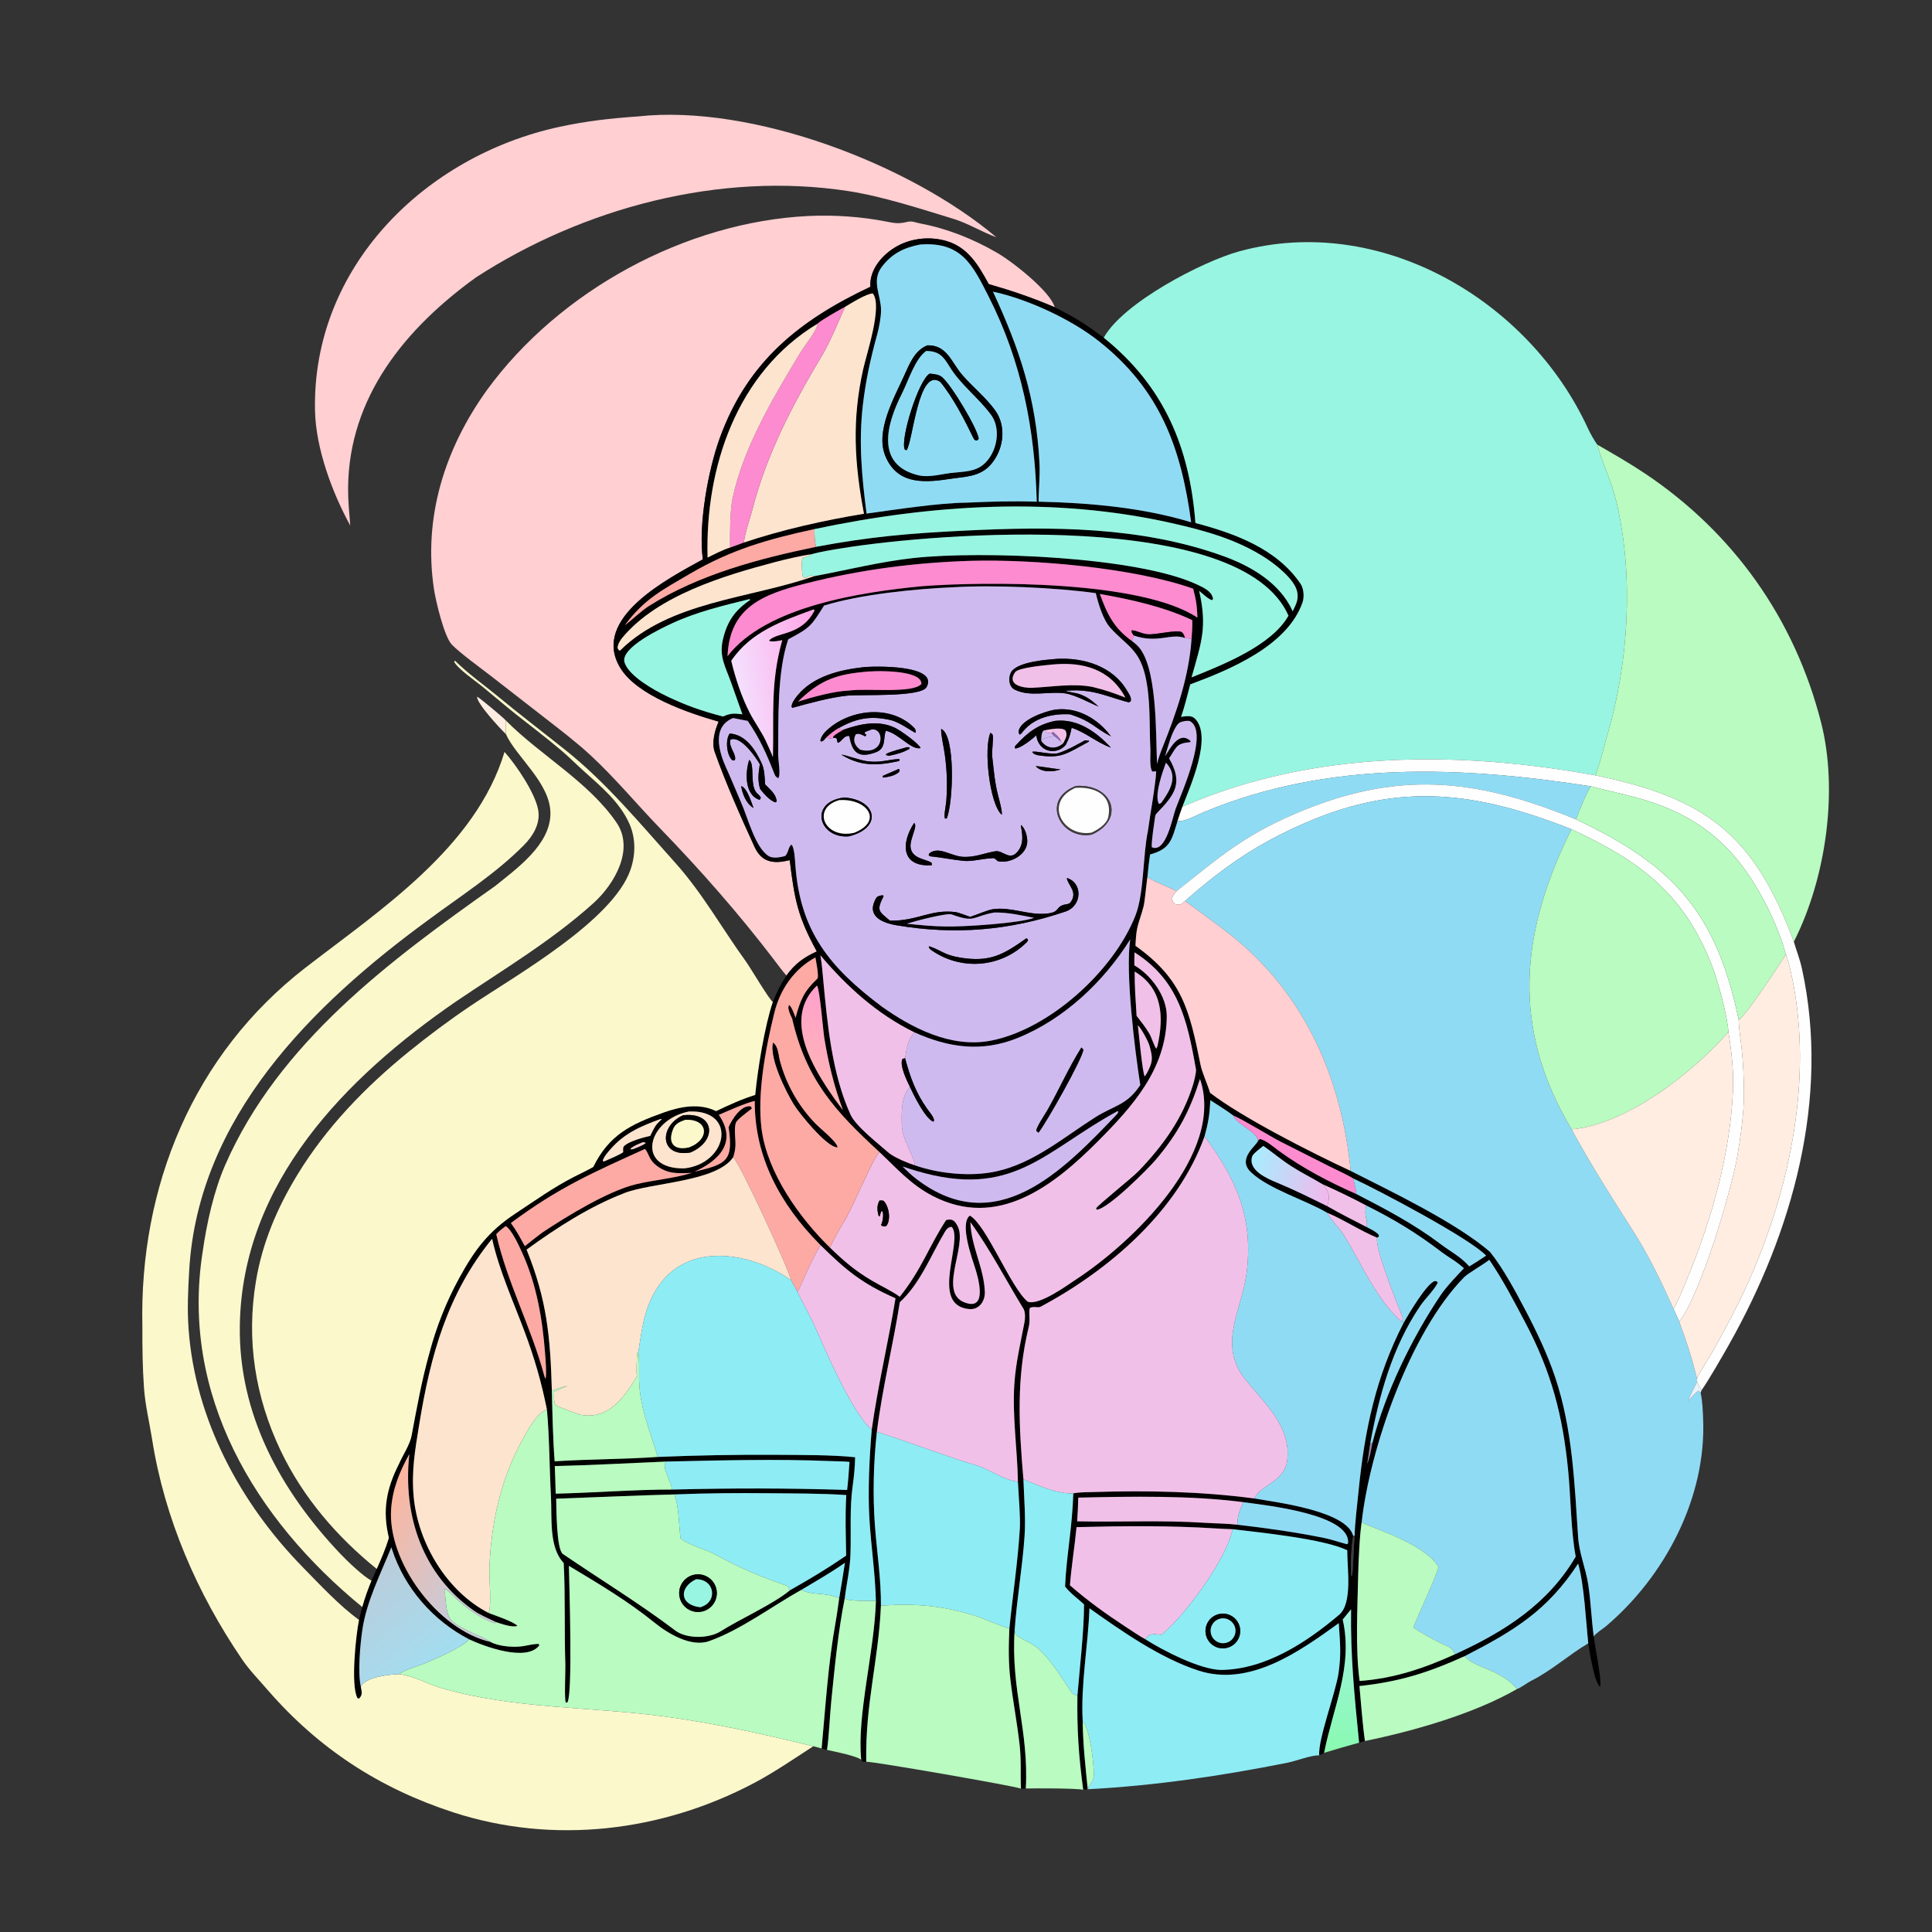 <svg width="1024" height="1024" viewBox="0 0 1024 1024" fill="none" xmlns="http://www.w3.org/2000/svg">
<rect x="0" y="0" width="1024" height="1024" fill="#333333" stroke="none"/>
<path d="M185.65 278.557C176.021 261.055 167.402 237.647 166.961 217.743C165.274 141.641 225.145 82.603 296.639 67.208C311.081 64.098 323.422 62.755 338.123 61.711C398.705 55.063 482.244 87.062 528.088 125.739C521.185 123.295 513.762 118.771 506.247 116.281C488.722 110.904 467.72 104.065 449.796 101.302C381.501 90.777 309.25 110.108 252.25 147.04C215.065 173.906 184.901 210.209 184.495 258.624C184.439 265.355 185.111 271.86 185.65 278.557Z" fill="#FFCFD2"/>
<path d="M559.001 162.851C547.62 157.917 535.941 153.997 524.034 150.568C518.667 140.706 513.07 131.019 501.485 127.7C492.989 125.267 483.434 126.148 475.655 130.396C467.946 134.605 460.702 142.759 461.32 152.006C423.813 169.698 396.274 191.597 381.553 232.031C375.276 249.273 370.025 278.431 372.534 296.471C354.748 306.343 312.914 327.494 328.684 353.853C337.508 368.603 364.683 377.846 380.899 382.48C378.91 387.077 377.058 393.566 378.848 398.612C384.765 415.291 392.567 432.777 399.927 448.854C403.846 457.413 410.345 457.885 418.578 455.909C421.14 476.792 422.751 485.676 432.934 504.29C426.082 507.385 421.324 510.843 416.832 517.058C414.719 514.695 412.379 511.485 410.421 508.917C391.783 484.471 371.411 461.31 350.034 439.232C337.556 426.344 326.157 412.485 312.959 400.276C305.26 393.154 296.821 386.77 288.588 380.357L259.883 358.03C254.51 353.895 243.964 346.233 239.532 341.716C235.398 337.503 230.948 318.397 230.031 312.372C224.213 274.115 235.781 237.862 257.962 206.9C296.464 154.041 363.328 117.586 428.758 114.463C442.069 113.828 456.875 114.859 469.928 117.467C474.001 118.281 476.479 118.702 480.614 117.65C483.493 116.918 485.104 117.95 487.832 118.46C501.923 121.105 515.906 126.684 528.266 133.869C536.07 138.248 556.908 154.528 559.001 162.851Z" fill="#FFCFD2"/>
<path d="M524.033 150.568C535.94 153.997 547.619 157.917 559 162.851C569.66 168.124 575.541 171.897 585.008 178.995C616.927 204.662 630.559 237.107 633.596 277.199C654.458 282.756 676.59 290.738 689.296 309.379C691.081 311.998 691.356 316.466 690.345 319.364C682.328 342.331 651.803 354.971 630.856 362.727C629.474 368.004 627.778 374.91 625.989 379.969C628.433 379.604 631.414 378.993 633.289 380.83C642.931 390.28 630.551 417.485 626.69 427.584C625.867 429.956 624.839 432.69 624.151 435.068C621.066 444.945 620.481 449.931 609.552 452.887C609.019 456.735 608.556 460.243 608.23 464.11C607.735 467.375 606.73 478.137 606.141 480.33C603.385 490.579 602.27 490.016 601.819 501.299C626.869 519.152 630.453 535.519 636.353 564.585C637.117 568.351 640.092 574.909 641.364 579.206C658.2 592.248 695.714 611.261 715.9 620.615C737.022 631.32 771.712 647.916 789.74 663.528C796.522 671.921 803.148 684.258 808.041 693.546C814.334 705.49 820.169 717.653 824.337 730.141C833.553 757.747 834.511 786.249 836.45 814.957C837 823.099 840.495 831.533 841.769 839.614C843.18 848.646 843.471 858.114 844.721 867.357C845.347 872.9 849.201 891.127 848.075 894.138C844.835 891.085 842.592 875.764 841.813 870.986C840.515 858.62 839.64 839.971 836.455 828.708C820.153 853.78 802.084 864.559 776.386 877.758C756.958 886.552 741.884 891.346 720.53 893.638C721.379 902.733 722.181 913.922 723.447 922.775L720.353 923.666C717.895 898.922 715.741 877.959 716.099 852.94L711.655 858.392C717.318 883.249 706.458 905.368 701.801 929.036C700.482 929.856 700.63 929.851 699.211 930.375C698.515 921.821 708.046 896.919 709.485 886.555C710.964 875.896 710.229 871.011 709.585 860.299C688.577 875.478 662.265 894.204 635.273 885.461C615.057 878.913 594.496 864.562 577.43 852.42C576.73 872.154 572.74 892.92 573.863 912.267C573.944 924.26 575.323 936.382 576.523 948.319L574.126 948.627C571.708 930.897 570.766 916.311 571.063 898.599C572.295 883.91 574.56 864.372 574.563 850.357C571.071 847.072 567.544 844.778 564.51 840.877C565.176 825.056 568.392 809.089 568.872 791.523C572.273 790.801 576.662 790.906 580.217 790.793C608.193 789.905 636.975 790.529 664.71 794.208C676.843 796.299 713.654 800.809 717.196 813.961C716.227 819.873 715.526 830.731 716.371 836.559C716.226 835.906 716.297 836.303 716.21 835.36L716.726 835.078C717.429 828.117 717.33 821.01 717.974 813.995C718.159 806.782 719.314 797.948 720.03 790.657C723.193 758.436 729.129 729.845 744.031 700.972C746.879 696.061 755.651 681.126 760.255 679L761.464 679.091L762.075 679.847C759.821 684.183 755.499 688.114 752.735 692.185C737.945 713.975 730.98 739.458 726.257 765.03L724.659 775.88C726.088 772.262 726.68 768.536 727.425 764.721C734.095 738.443 748.464 708.853 763.653 686.36C766.622 681.963 772.119 676.184 775.911 672.225C771.848 668.433 767.909 666.543 763.672 663.313C750.731 653.444 738.731 646.207 724.143 638.938C717.573 635.396 707.741 630.639 700.98 627.663C695.197 624.189 690.144 621.803 684.198 617.966C678.636 614.377 674.745 610.919 669.594 607.365C668.264 608.399 664.191 611.44 663.724 612.819C661.203 620.279 671.602 624.654 676.903 626.855C685.934 630.605 694.694 634.953 703.433 639.272C710.143 643.11 717.511 646.858 724.409 650.393C726.74 651.616 728.867 652.504 730.679 654.38L730.9 655.301L729.948 656.026C720.966 652.318 712.012 646.326 703.361 642.757C691.627 635.905 672.786 630.378 663.132 621.409C655.208 614.048 666.446 606.932 666.815 604.517L667.804 603.677C671.077 604.416 675.058 607.942 677.829 609.978C690.068 618.971 705.014 626.803 718.927 632.86C734.827 641.103 749.267 648.623 763.624 659.451C769.083 663.568 774.078 665.962 778.739 671.209C781.722 669.464 784.776 667.411 787.69 665.516C778.829 656.209 730.512 630.804 717.248 624.613C714.521 622.893 708.016 619.902 704.837 618.308L679.141 605.319C671.864 601.553 660.03 594.017 653.558 591.183C650.16 588.576 645.187 585.541 641.505 583.148C641.126 590.678 640.454 594.986 638.445 602.291C624.326 641.814 587.941 673.152 551.474 692.619C550.085 693.36 547.948 692.121 545.8 693.283C545.106 696.486 546.232 699.301 545.209 703.489C538.574 730.656 540.059 756.348 542.432 784.051C542.764 793.88 543.697 804.455 543.041 814.127C541.909 830.816 538.984 847.093 537.79 863.851C535.645 895.435 545.396 917.399 543.692 947.936L541.125 948.004C540.786 939.903 541.359 932.988 540.405 924.703C539.13 913.208 536.911 901.87 535.543 890.382C534.439 881.104 534.585 872.442 534.985 863.164C536.764 845.544 539.478 827.77 540.533 810.248C540.921 803.808 539.846 792.322 539.517 785.383C539.244 768.081 536.447 750.629 537.65 733.222C538.41 722.224 540.937 711.644 542.992 700.858C543.38 698.822 543.479 695.979 542.659 694.011C533.436 678.934 524.665 661.986 514.326 647.767C514.796 661.022 521.436 671.652 521.981 684.601C522.19 689.576 519.013 694.377 513.553 693.826C492.463 691.7 510.795 657.811 504.471 650.269C502.786 650.281 501.748 651.332 500.889 652.762C493.403 665.215 487.859 680.173 476.917 690.195C473.301 713.201 467.695 735.465 464.753 758.917C462.959 775.257 462.518 792.333 463.737 808.735C464.78 822.768 467.027 836.946 466.903 851.022C465.627 880.447 458.63 902.378 459.118 933.769L457.329 933.76L456.451 932.683C454.1 908.962 463.545 875.048 464.244 848.539C463.857 833.714 461.744 820.036 460.836 805.467C459.913 790.632 460.779 772.463 462.046 757.687C465.255 734.65 470.861 711.216 474.642 688.124C456.679 680.179 448.505 673.312 434.883 659.935L434.353 659.402C413.736 638.509 399.85 613.371 400.036 583.513C395.182 584.596 385.898 588.777 380.99 590.896C390.906 605.302 381.19 615.107 368.065 621.042C384.851 616.993 388.874 615.643 386.18 597.417C387.86 593.414 392.897 585.366 398.016 586.431C398.181 586.8 398.346 587.169 398.511 587.538C396.878 588.828 390.922 593.137 390.132 594.883C388.853 597.709 389.988 604.112 389.785 607.386C389.633 609.834 389.253 611.122 388.618 613.386C379.607 626.46 345.466 626.752 331.139 632.269C312.521 639.437 295.173 650.639 279.104 662.315C289.939 689.165 291.651 708.424 292.499 737.008C292.756 748.514 293.08 763.18 293.973 774.524C312.033 773.367 331.246 773.446 348.627 772.204C369.277 771.343 390.579 770.94 411.239 771.088C423.77 771.178 440.849 771.048 453.228 772.368C453.133 777.296 452.676 782.347 451.979 787.216C450.247 799.314 451.162 811.42 450.775 823.599C450.518 831.686 448.719 839.231 447.735 847.147C444.241 864.486 442.361 884.034 440.586 901.684C439.768 909.819 439.454 919.694 438.335 927.487L435.468 926.747C437.568 904.345 438.891 881.861 442.899 859.685C443.647 855.546 444.198 851.24 444.789 847.066C445.84 840.81 446.906 834.579 447.829 828.302C440.567 833.402 432.482 838.057 424.828 842.59C409.425 851.19 392.31 864.073 375.714 869.866C366.393 873.12 354.237 865.986 346.965 860.082C332.838 848.615 317.206 839.344 301.52 829.928C301.72 840.318 303.611 896.859 300.804 902.216L299.924 902.455C299.007 901.031 299.751 885.395 299.644 882.241C299.041 864.523 299.693 846.075 298.781 828.439C290.812 820.059 292.621 804.321 292.018 793.224C291.185 777.89 291.279 762.439 289.88 747.101C286.96 732.462 283.283 719.844 278.092 705.934C272.18 690.091 264.436 673.009 260.829 656.586C237.142 685.623 228.138 718.438 222.232 754.756C220.057 768.134 218.005 779.512 219.248 793.208C221.48 817.809 236.784 843.508 259.019 854.933C261.798 856.008 272.69 859.639 274.214 861.773C271.249 862.699 265.863 860.691 262.891 859.752C259.342 857.986 254.572 856.039 251.406 853.839C223.735 834.61 213.422 802.956 216.958 770.691C211.85 779.919 208.156 788.814 207.329 799.488C205.137 827.808 232.188 863.951 259.956 870.242C264.265 872.707 272.761 873.328 277.639 872.43C279.871 872.019 283.491 871.204 285.594 871.342L285.814 872.139C278.949 881.018 256.474 872.547 248.591 868.85C229.442 858.924 214.322 841.592 207.713 821.007L207.425 820.084C201.782 834.123 194.354 848.559 192.092 863.582C190.957 871.128 189.523 886.299 191.231 893.839C191.648 896.538 192.412 898.188 190.3 900.309L189.463 900.023C185.798 893.45 188.587 866.901 190.291 858.559L192.017 851.765C193.353 846.869 194.983 842.443 196.895 837.757L199.682 831.56C202.045 826.325 204.499 820.56 206.111 815.058C202.582 800.455 204.791 789.035 211.54 775.755C213.46 771.342 217.247 765.718 218.144 760.957C220.932 746.173 223.453 731.917 227.536 717.369C231.162 703.55 236.48 690.072 243.294 677.579C251.61 662.333 258.899 652.623 273.219 643.173C283.537 636.364 293.552 629.145 304.741 623.493C307.937 621.879 311.326 620.286 314.434 618.52C322.817 601.517 334.246 595.906 351.749 589.66C360.653 586.482 370.638 584.529 379.55 588.914C386.655 585.547 392.733 582.695 400.286 580.324C401.552 566.869 405.312 543.716 409.614 531.057C412.065 525.249 413.399 522.358 416.831 517.058C421.323 510.843 426.081 507.385 432.933 504.29C422.75 485.676 421.139 476.792 418.577 455.909C410.344 457.885 403.845 457.413 399.926 448.854C392.566 432.777 384.764 415.291 378.847 398.612C377.057 393.566 378.909 387.077 380.898 382.48C364.682 377.846 337.507 368.603 328.683 353.853C312.913 327.494 354.747 306.343 372.533 296.471C370.024 278.431 375.275 249.273 381.552 232.031C396.273 191.597 423.812 169.698 461.319 152.006C460.701 142.759 467.945 134.605 475.654 130.396C483.433 126.148 492.988 125.267 501.484 127.7C513.069 131.019 518.666 140.706 524.033 150.568ZM447.907 162.626C445.369 163.962 435.104 169.727 433.325 171.56C390.545 197.299 373.691 247.813 375.04 295.519C378.395 293.848 383.473 291.218 386.957 290.218L394.279 287.559C414.33 280.779 437.044 275.731 457.926 272.302C452.829 245.4 451.493 222.589 457.496 195.708C459.425 187.071 467.84 162.181 462.62 155.565C459.747 155.333 450.776 160.895 447.907 162.626ZM431.692 280.424C407.063 285.792 387.702 291.221 365.712 304.103C351.245 312.577 341.461 317.436 331.174 331.407C335.16 328.392 340.137 323.582 344.054 321.115C370.48 304.474 402.278 296.067 432.497 289.834C461.103 284.43 482.243 282.656 511.452 281.228C557.272 278.988 604.657 278.92 648.458 294.767C663.289 300.132 678.504 309.114 685.153 323.973C686.914 320.319 688.4 317.832 687.521 313.598C686.166 307.068 676.187 299.255 670.864 295.792C655.579 285.85 638.54 281.195 621.011 277.25C558.51 263.184 493.919 267.27 431.692 280.424ZM429.974 293.803C425.351 294.337 415.601 296.64 410.728 297.931C383.7 305.091 348.83 315.539 330.2 337.578C328.77 339.27 327.443 341.256 327.328 343.447C328.076 344.689 327.608 344.462 328.61 344.841C354.927 318.705 397.79 317.253 431.535 305.383C449.3 302.082 466.525 297.663 484.575 295.72C520.25 291.878 603.081 294.904 634.755 309.939C637.6 311.29 641.67 313.135 642.669 316.356C643.032 317.524 643.06 317.033 642.521 318.062C640.862 318.014 637.074 314.354 635.573 313.148C639.984 332.455 636.741 340.546 631.543 359.025C647.926 352.408 673.97 342.26 682.912 326.312C658.176 269.902 497.224 282.332 446.507 290.542C441.708 291.319 434.629 292.417 429.974 293.803ZM631.548 338.623C631.813 335.042 632.036 332.269 631.924 328.691C617.005 321.599 599.164 317.658 582.93 314.823C586.903 325.67 590.377 332.898 600.024 339.792C600.851 340.463 601.696 341.117 602.485 341.833C613.676 352.008 612.525 389.791 613.258 404.888C613.946 402.022 615.018 399 616.119 396.264C623.512 377.889 630.165 358.648 631.548 338.623ZM421.634 539.519C424.284 529.75 426.107 525.475 433.215 518.708C434.201 517.77 432.532 509.46 432.175 507.461C420.856 513.617 413.466 524.413 410.42 536.783C405.849 555.348 401.183 579.463 403.666 598.51C406.674 621.581 423.72 645.497 439.88 661.233C447.542 668.625 453.033 673.378 462.455 678.952C466.563 681.381 473.397 684.625 476.896 687.336C488.893 672.17 492.123 660.95 501.461 646.669C504.739 645.784 506.051 646.998 507.462 649.698C513.372 660.343 495.536 686.934 513.197 690.904C523.272 693.168 518.119 676.153 516.946 672.441C515.057 666.468 508.527 648.596 514.038 644.288C522.856 649.241 535.76 682.703 544.734 689.931C550.927 692.131 566.157 680.857 570.306 678.145C600.313 658.536 649.428 611.389 636.019 571.868C630.661 588.737 624.571 600.351 612.937 614.269C608.551 619.516 587.377 640.667 581.32 641.174L580.922 640.511C581.876 638.688 599.977 624.358 603.695 620.475C616.566 607.033 627.002 592.577 632.479 574.481C632.926 573.003 634.119 568.146 633.882 566.804C629.224 540.321 624.53 519.551 601.311 504.758C601.19 506.969 601.235 509.419 601.228 511.652C610.165 516.824 618.488 528.055 618.41 538.741C618.207 566.564 600.27 586.458 581.903 604.914C558.253 628.678 528.658 651.722 494.266 633.833C482.818 627.91 475.327 619.283 466.119 610.603C442.659 589.022 427.215 572.238 419.797 539.602L421.634 539.519ZM484.626 547.15C464.831 537.428 448.959 523.056 434.801 506.309L434.933 507.039C435.654 511.126 435.902 514.813 436.329 519.362C438.522 542.708 440.975 569.331 450.817 590.813C453.734 597.179 466.015 606.524 471.174 611.139C474.44 613.701 481.048 616.423 484.91 617.642C497.754 622.158 514.84 623.775 528.103 620.844C547.897 616.507 563.706 602.855 580.386 592.263C590.593 585.781 597.287 585.887 604.366 575.065C601.514 556.906 596.361 515.581 599.045 497.897C585.136 520.217 563.977 540.255 539.272 550.196C520.366 557.803 502.854 555.341 484.626 547.15ZM353.09 774.655C333.926 775.466 313.052 776.623 294.049 777.057C294.212 781.894 294.44 786.849 294.529 791.676C314.362 791.215 336.919 789.476 356.139 789.497C388.17 788.695 416.944 788.706 448.985 789.703C449.599 784.848 449.896 779.721 450.261 774.822C447.061 774.512 443.821 774.548 440.61 774.415C411.441 773.206 382.264 774.027 353.09 774.655ZM357.993 792.061C337.04 792.603 315.758 793.6 294.783 794.34C294.947 799.345 294.867 821.282 298.37 823.671C318.156 837.164 338.745 849.691 357.926 864.216C363.837 868.692 375.705 868.549 381.819 864.699C391.7 858.386 409.96 850.196 418.643 842.91C429.95 836.458 437.813 831.801 448.475 824.51C448.315 812.203 447.873 804.974 448.55 792.406C435.586 791.502 420.311 791.566 407.297 791.44C391.034 791.283 374.23 791.397 357.993 792.061ZM659.012 796.18C631.177 792.553 599.508 793.137 571.51 793.78C571.399 798.065 571.211 802.054 570.926 806.332C593.343 806.808 616.055 805.644 638.566 807.115C644.257 807.487 650.169 807.465 655.831 808.136C671.234 809.905 687.096 812.135 702.3 815.251C705.651 815.937 710.253 817.524 713.889 818.458L714.471 818.078C716.277 802.477 670.382 797.783 659.012 796.18ZM721.739 806.602C720.615 813.747 720.006 827.665 719.849 835.331C719.505 852.13 718.344 874.431 720.622 890.944C738.676 889.674 754.719 884.261 771.084 876.828C797.025 865.026 820.456 850.269 835.167 825.024C832.615 811.683 832.533 793.469 831.187 779.662C828.294 749.987 822.26 727.057 808.231 700.587C802.183 689.175 796.774 678.68 789.359 667.717C786.286 670.177 777.905 675.016 776.082 676.874C747.054 706.455 726.04 768.233 721.739 806.602ZM653.328 810.511C650.506 810.415 647.685 810.302 644.867 810.12C620.134 808.522 595.36 808.787 570.595 809.408C569.603 819.465 567.856 830.435 567.08 840.233C576.442 848.415 586.202 855.429 596.605 862.237C598.627 863.561 604.929 867.803 606.991 868.8C616.513 874.884 636.54 885.157 647.496 885.097C670.901 884.7 692.44 870.528 709.737 855.895C717.011 849.741 714.016 831.185 714.061 821.668C701.71 815.683 668.427 812.306 653.328 810.511ZM487.739 129.602C479.331 131.182 472.738 134.378 467.516 141.272C461.626 148.751 466.978 156.444 466.971 164.476C466.967 167.919 465.951 173.54 465.032 176.867C461.478 189.738 458.813 201.716 457.293 215.004C455.057 234.543 456.804 252.848 459.301 272.214C474.425 270.132 497.348 266.563 512.125 266.432C524.987 265.85 536.598 265.471 549.498 265.92C548.517 227.531 541.518 191.712 524.033 157.232C515.433 140.276 509.577 128.001 487.739 129.602ZM526.293 154.575C540.433 185.003 549.194 211.226 550.937 245.3C551.313 252.65 550.47 258.885 550.476 265.894C577.377 266.514 605.475 268.944 631.341 276.814C626.047 237.639 615.013 206.514 582.227 180.689C567.605 169.172 544.746 158.548 526.293 154.575ZM514.726 297.241C484.777 298.163 455.97 301.904 426.894 309.3C404.572 314.979 386.644 321.763 385.622 347.767C406.012 321.252 456.916 313.764 488.728 310.696C522.821 308.105 604.954 307.599 634.664 327.345C634.446 321.174 633.984 318.003 632.407 312.018C601.101 300.927 548.031 296.349 514.726 297.241ZM505.451 311.236C485.272 312.11 456.054 314.964 436.754 320.975C429.899 331.862 429.475 332.645 417.774 338.861C411.804 356.555 412.62 381.128 412.454 399.743C412.424 403.106 413.972 410.872 412.461 412.482C411.469 411.897 410.965 411.504 410.518 410.355C406.491 399.995 402.705 391.375 396.309 382.095L388.534 380.579C377.183 385.255 381 398.404 384.922 407.033C387.636 413.002 390.148 419.178 392.746 425.203C396.273 432.959 400.218 449.409 407.551 453.815C409.719 455.118 413.931 454.402 416.291 453.613C418.174 451.177 417.762 448.993 419.5 447.617C421.048 449.223 421.369 455.757 421.525 458.046C423.946 493.484 439.728 512.748 467.318 533.456C483.02 544.654 503.911 555.621 524.996 551.603C556.033 545.689 590.279 514.66 601.813 485.23C606.459 473.375 605.698 453.166 608.419 440.417C609.385 432.958 612.571 415.487 612.805 408.815C612.105 408.886 611.433 408.917 610.733 408.931C609.097 406.471 609.888 400.311 609.722 397.027C609.065 383.944 609.977 370.271 606.849 357.486C603.421 343.818 596.997 342.117 588.533 332.78C584.638 328.485 582.15 319.976 580.783 314.371C559.367 311.406 527.163 309.97 505.451 311.236ZM396.971 317.601C383.263 321.01 369.577 324.225 356.6 330.196C351.599 332.497 328.291 343.257 331.064 351.252C333.59 358.536 346.508 365.659 353.323 368.984C364.091 374.104 371.712 376.747 383.195 379.764C387.579 377.88 388.87 378.108 393.476 378.572C391.494 372.945 389.466 367.275 387.466 361.649C384.556 353.465 381.028 348.041 383.147 338.983C385.393 329.375 389.448 323.5 397.618 317.98L397.36 317.623L396.971 317.601ZM431.18 323.013C414.593 329.108 397.777 334.922 387.574 350.259C389.846 359.618 392.993 369.341 397.442 377.921C399.941 382.739 403.403 387.544 405.74 392.344C407.068 395.282 408.506 398.325 409.673 401.312C410.22 378.89 408.266 361.74 414.626 339.277C411.968 339.797 410.849 340.116 408.085 339.881L407.675 339.382C412.138 334.832 424.96 336.993 431.752 323.463L431.18 323.013ZM628.659 382.07C625.844 382.621 624.908 382.618 623.321 385.143C620.605 389.462 619.029 395.883 617.508 400.848C620.312 396.541 624.953 387.151 631 392.765L630.936 393.321C623.341 394.112 623.845 395.646 619.646 401.937C627.166 415.035 622.916 420.864 613.265 430.877C612.384 431.791 612.437 431.95 612.183 433.156C611.655 437.069 610.293 445.437 610.447 449.021C618.01 452.446 621.471 433.153 623.089 428.758C626.236 420.208 641.124 387.449 630.49 382.114L628.659 382.07ZM617.968 404.245C616.252 408.913 611.612 421.783 614.295 426.131C614.679 425.956 615.181 425.767 615.498 425.53C620.114 419.02 624.86 411.421 617.968 404.245ZM601.402 514.935C601.319 522.653 601.939 530.678 602.417 538.408C604.776 541.471 607.202 544.488 609.169 547.826C610.317 549.775 611.743 554.504 612.868 555.819C613.101 555.339 613.366 554.892 613.494 554.395C616.885 539.131 616.388 523.959 601.402 514.935ZM433.014 522.37C414.72 539.754 430.752 565.937 442.232 582.266L446.793 588.428C442.169 576.059 439.051 563.405 436.932 550.379C436.233 546.076 434.52 524.08 433.014 522.37ZM603.08 543.399C603.568 547.276 605.556 569.033 606.735 570.524C607.226 569.823 607.556 569.384 607.976 568.637C610.898 562.9 611.204 561.264 609.304 554.424C608.583 551.83 604.903 545.028 603.08 543.399ZM365.149 589.121C343.049 593.4 336.543 619.806 362.814 619.268C385.988 616.546 390.824 588.007 365.149 589.121ZM592.212 588.973C553.502 610.041 536.873 635.919 485.263 620.467C483.024 619.797 480.617 619.019 478.346 618.246C480.745 620.543 483.162 623.001 485.822 624.973C528.088 657.206 563.379 620.585 592.051 590.511C592.36 590.187 592.583 589.603 592.764 589.183L592.212 588.973ZM350.229 593.059C339.796 596.846 330.935 600.565 323.471 609.218C321.954 610.977 320.076 613.04 319.441 615.285L320.081 615.59L320.637 615.384C322.676 614.472 328.929 611.862 330.304 610.673C330.29 609.111 329.948 608.043 331.194 607.043C334.024 604.772 341.195 602.759 344.641 602.048C346.12 599.132 347.088 596.567 349.469 594.399L350.19 593.733L350.72 593.259L350.229 593.059ZM340.651 605.422C338.148 606.485 336.498 607.047 334.282 608.661L334.354 609.23L335.551 609.055C337.22 608.363 341.175 606.963 342.237 605.806C341.296 605.296 341.819 605.446 340.651 605.422ZM341.808 608.974C313.769 621.724 295.998 629.47 270.766 648.232C273.971 652.587 275.579 655.805 278.171 660.485C281.269 658.058 284.634 655.303 287.802 653.027C300.614 644.509 322.19 631.347 336.778 627.755C346.302 625.409 356.422 624.751 366.737 621.657C359.201 621.914 353.627 622.471 347.322 617.257C343.87 614.402 343.756 610.834 341.808 608.974ZM268.013 649.846C265.941 651.431 264.85 652.239 263.019 654.131C268.721 679.516 281.406 703.056 288.389 728.865L288.885 730.415L289.245 730.566C289.712 726.9 289.181 720.988 288.894 717.179C287.52 698.965 284.328 680.514 276.687 663.807C275.134 660.411 271.263 651.723 268.013 649.846Z" fill="black"/>
<path d="M585.008 178.996C595.149 160.518 637.223 138.594 656.784 133.229C731.501 112.738 810.498 159.064 841.76 227.311C842.938 229.877 844.946 233.358 846.551 235.643L846.714 236.225C849.848 247.069 854.23 255.046 856.981 267.038C865.937 306.077 863.191 350.743 852.085 388.977C850.197 395.477 848.052 404.891 845.51 410.928C772.622 397.799 695.566 397.548 626.69 427.585C630.551 417.486 642.931 390.281 633.289 380.831C631.414 378.994 628.433 379.605 625.989 379.97C627.778 374.911 629.474 368.005 630.856 362.728C651.803 354.972 682.328 342.332 690.345 319.365C691.356 316.467 691.081 311.999 689.296 309.38C676.59 290.739 654.458 282.757 633.596 277.2C630.559 237.108 616.927 204.663 585.008 178.996Z" fill="#98F5E1"/>
<path d="M459.301 272.213C456.804 252.847 455.057 234.542 457.293 215.003C458.813 201.715 461.478 189.737 465.032 176.866C465.951 173.539 466.967 167.918 466.971 164.475C466.978 156.443 461.626 148.75 467.516 141.271C472.738 134.377 479.331 131.181 487.739 129.601C509.577 128 515.433 140.275 524.033 157.231C541.518 191.711 548.517 227.53 549.498 265.919C536.598 265.47 524.987 265.849 512.125 266.431C497.348 266.562 474.425 270.131 459.301 272.213ZM491.582 183.02C484.693 185.712 481.946 193.109 479.021 199.547C473.72 211.215 463.901 228.632 469.214 241.603C475.823 257.741 491.273 255.707 505.014 253.601C513.408 252.482 520.817 252.293 526.334 244.704C532.1 236.962 533.298 225.64 527.478 217.543C522.567 210.712 515.682 205.226 510.116 198.851C504.236 192.116 502.079 182.85 491.582 183.02Z" fill="#90DBF4"/>
<path d="M550.476 265.893C550.47 258.884 551.313 252.649 550.937 245.299C549.194 211.225 540.433 185.002 526.293 154.574C544.746 158.547 567.605 169.171 582.227 180.688C615.013 206.513 626.047 237.638 631.341 276.813C605.475 268.943 577.377 266.513 550.476 265.893Z" fill="#90DBF4"/>
<path d="M447.907 162.627C450.776 160.896 459.747 155.334 462.62 155.566C467.84 162.182 459.425 187.072 457.496 195.709C451.493 222.59 452.829 245.401 457.926 272.303C437.044 275.732 414.33 280.78 394.279 287.56C394.625 283.101 397.67 274.431 398.821 269.974C406.457 240.227 420.448 213.875 436.117 187.736C439.786 181.616 444.781 169.646 447.907 162.627Z" fill="#FDE4CF"/>
<path d="M433.324 171.563C435.103 169.73 445.368 163.965 447.906 162.629C444.78 169.648 439.785 181.618 436.116 187.738C420.447 213.877 406.456 240.229 398.82 269.976C397.669 274.433 394.624 283.103 394.278 287.562L386.956 290.221C386.9 282.858 386.83 270.838 388.353 263.768C394.16 236.803 410.066 210.305 424.226 186.857C426.602 182.922 433.047 175.265 433.324 171.563Z" fill="#FD8BCF"/>
<path d="M375.039 295.521C373.69 247.815 390.544 197.302 433.324 171.562C433.047 175.264 426.602 182.921 424.226 186.856C410.066 210.304 394.16 236.802 388.353 263.767C386.83 270.837 386.9 282.857 386.956 290.22C383.472 291.22 378.394 293.85 375.039 295.521Z" fill="#FDE4CF"/>
<path d="M505.015 253.603C491.274 255.709 475.824 257.743 469.215 241.605C463.902 228.634 473.721 211.217 479.022 199.549C481.947 193.111 484.694 185.714 491.583 183.022C502.08 182.852 504.237 192.118 510.117 198.853C515.683 205.228 522.568 210.714 527.479 217.545C533.299 225.642 532.101 236.964 526.335 244.706C520.818 252.295 513.409 252.484 505.015 253.603ZM490.963 185.987C485.003 190.087 481.463 201.847 477.929 208.847C470.223 224.112 463.508 246.189 486.586 251.862C492.881 253.409 499.785 250.895 506.05 250.498C512.843 249.815 518.621 249.74 523.339 244.112C528.682 237.737 530.411 226.888 525.291 219.902C518.568 210.73 509.21 204.06 503.168 194.137C499.796 188.599 497.613 186.199 490.963 185.987Z" fill="black"/>
<path d="M506.049 250.499C499.784 250.896 492.88 253.41 486.585 251.863C463.507 246.19 470.222 224.113 477.928 208.848C481.462 201.848 485.002 190.088 490.962 185.988C497.612 186.2 499.795 188.6 503.167 194.138C509.209 204.061 518.567 210.731 525.29 219.903C530.41 226.889 528.681 237.738 523.338 244.113C518.62 249.741 512.842 249.816 506.049 250.499ZM492.777 198.035C486.929 201.076 476.93 233.167 479.563 238.281L480.498 238.633C483.875 234.151 486.663 194.418 498.327 202.375C505.096 210.519 511.318 222.641 515.956 232.236C516.492 233.346 516.931 233.401 517.905 233.494L518.755 232.559C518.098 227.179 504.398 204.204 499.332 199.905C497.637 198.467 494.951 198.224 492.777 198.035Z" fill="#90DBF4"/>
<path d="M498.328 202.375C486.664 194.418 483.876 234.151 480.499 238.633L479.564 238.281C476.931 233.167 486.93 201.076 492.778 198.035C494.952 198.224 497.638 198.467 499.333 199.905C504.399 204.204 518.099 227.179 518.756 232.559L517.906 233.494C516.932 233.401 516.493 233.346 515.957 232.236C511.319 222.641 505.097 210.519 498.328 202.375Z" fill="black"/>
<path d="M846.551 235.645C855.194 240.638 863.461 245.335 871.936 251.006C918.735 282.323 951.302 328.083 965.27 383.164C974.335 418.914 967.909 465.102 950.99 498.719C950.914 498.834 950.839 498.948 950.764 499.063C929.398 441.77 903.686 422.965 845.51 410.93C848.052 404.893 850.197 395.479 852.085 388.979C863.191 350.745 865.937 306.079 856.981 267.04C854.23 255.048 849.848 247.071 846.714 236.227L846.551 235.645Z" fill="#B9FBC0"/>
<path d="M431.691 280.427C493.918 267.273 558.509 263.187 621.01 277.253C638.539 281.198 655.578 285.853 670.863 295.795C676.186 299.258 686.165 307.071 687.52 313.601C688.399 317.835 686.913 320.322 685.152 323.976C678.503 309.117 663.288 300.135 648.457 294.77C604.656 278.923 557.271 278.991 511.451 281.231C482.242 282.659 461.102 284.433 432.496 289.837C431.678 286.384 431.734 283.94 431.691 280.427Z" fill="#98F5E1"/>
<path d="M331.174 331.409C341.461 317.438 351.245 312.579 365.712 304.105C387.702 291.223 407.063 285.794 431.692 280.426C431.735 283.939 431.679 286.383 432.497 289.836C402.278 296.069 370.48 304.476 344.054 321.117C340.137 323.584 335.16 328.394 331.174 331.409Z" fill="#FDA9A4"/>
<path d="M429.975 293.803C434.63 292.417 441.709 291.319 446.508 290.542C497.225 282.332 658.177 269.902 682.913 326.312C673.971 342.26 647.927 352.408 631.544 359.025C636.742 340.546 639.985 332.455 635.574 313.148C637.075 314.354 640.863 318.014 642.522 318.062C643.061 317.033 643.033 317.524 642.67 316.356C641.671 313.135 637.601 311.29 634.756 309.939C603.082 294.904 520.251 291.878 484.576 295.72C466.526 297.663 449.301 302.082 431.536 305.383C429.764 304.562 428.968 305.208 427.355 306.06L426.919 306.294L425.677 305.874C425.05 304.776 424.543 296.702 425.458 295.612C427.417 295.111 428.35 294.985 429.975 293.803Z" fill="#98F5E1"/>
<path d="M431.535 305.385C397.79 317.255 354.927 318.707 328.61 344.843C327.608 344.464 328.076 344.691 327.328 343.449C327.443 341.258 328.77 339.272 330.2 337.58C348.83 315.541 383.7 305.093 410.728 297.933C415.601 296.642 425.351 294.339 429.974 293.805C428.349 294.987 427.416 295.113 425.457 295.614C424.542 296.704 425.049 304.778 425.676 305.876L426.918 306.296L427.354 306.062C428.967 305.21 429.763 304.564 431.535 305.385Z" fill="#FDE4CF"/>
<path d="M385.621 347.767C386.643 321.763 404.571 314.979 426.893 309.3C455.969 301.904 484.776 298.163 514.725 297.241C548.03 296.349 601.1 300.927 632.406 312.018C633.983 318.003 634.445 321.174 634.663 327.345C604.953 307.599 522.82 308.105 488.727 310.696C456.915 313.764 406.011 321.252 385.621 347.767Z" fill="#FD8BCF"/>
<path d="M436.754 320.978C456.054 314.967 485.272 312.113 505.451 311.239C527.163 309.973 559.367 311.409 580.783 314.374C582.15 319.979 584.638 328.488 588.533 332.783C596.997 342.12 603.421 343.821 606.849 357.489C609.977 370.274 609.065 383.947 609.722 397.03C609.888 400.314 609.097 406.474 610.733 408.934C611.433 408.92 612.105 408.889 612.805 408.818C612.571 415.49 609.385 432.961 608.419 440.42C605.698 453.169 606.459 473.378 601.813 485.233C590.279 514.663 556.033 545.692 524.996 551.606C503.911 555.624 483.02 544.657 467.318 533.459C439.728 512.751 423.946 493.487 421.525 458.049C421.369 455.76 421.048 449.226 419.5 447.62C417.762 448.996 418.174 451.18 416.291 453.616C413.931 454.405 409.719 455.121 407.551 453.818C400.218 449.412 396.273 432.962 392.746 425.206C390.148 419.181 387.636 413.005 384.922 407.036C381 398.407 377.183 385.258 388.534 380.582L396.309 382.098C402.705 391.378 406.491 399.998 410.518 410.358C410.965 411.507 411.469 411.9 412.461 412.485C413.972 410.875 412.424 403.109 412.454 399.746C412.62 381.131 411.804 356.558 417.774 338.864C429.475 332.648 429.899 331.865 436.754 320.978ZM444.566 385.874C453.923 380.675 461.434 379.223 472.046 381.659C477.187 382.839 484.219 388.361 485.336 388.377C485.395 386.945 485.275 386.488 484.141 385.381C471.655 373.198 449.672 375.952 437.766 387.537C436.332 388.932 435.332 390.452 434.794 392.386L435.177 393.066C436.814 392.535 436.501 392.424 437.845 390.931C440.027 391.399 439.794 391.703 441.582 391.085C442.899 391.011 442.277 390.888 443.452 391.439L443.956 393.676C445.885 393.617 447.163 389.562 450.177 390.122C451.712 398.956 455.032 402.07 464.155 398.747C469.876 396.664 467.981 391.19 469.515 387.34C476.289 388.641 482.873 397.712 487.949 396.496C486.911 393.97 477.144 387.108 474.544 385.844C465.605 381.497 455.921 383.678 447.076 386.749C445.086 386.758 445.865 387.112 444.566 385.874ZM560.003 349.215C553.971 349.734 541.409 350.677 536.756 355.177C534.378 357.478 534.035 363.693 537.913 365.575C546.077 369.538 555.668 366.308 564.373 367.47C570.08 368.325 577.027 372.36 582.269 374.49C578.701 371.28 575.684 368.811 570.887 367.516C568.882 367.12 566.383 366.7 564.452 366.165C569.297 365.828 571.991 365.677 577.297 366.482C584.123 367.517 591.6 370.605 598.353 372.277C598.678 372.062 599.003 371.848 599.328 371.633C599.777 369.561 598.386 367.844 597.392 366.125C589.909 353.193 574.502 348.394 560.003 349.215ZM457.06 353.696C444.776 355.063 430.745 358.622 422.586 368.745C421.247 370.405 419.628 372.566 419.527 374.711L420.043 375.162C428.594 372.795 439.982 369.655 448.878 368.724C456.231 367.946 488.066 369.671 491.106 364.172C497.706 352.237 462.934 352.94 457.06 353.696ZM559.164 376.143C553.876 376.976 539.903 381.788 539.863 388.215L540.46 389.405C541.603 388.69 541.628 388.361 542.465 387.366C548.568 380.105 558.348 378.154 567.12 378.603C579.038 382.447 579.511 385.415 588.829 390.304C582.089 381.025 570.928 374.482 559.164 376.143ZM559.196 382.088C550.165 384.038 544.915 387.934 538.355 395.079C537.752 395.736 537.916 395.771 538.031 396.702C540.878 396.742 547.11 391.725 549.25 389.762C550.398 398.702 559.979 400.53 564.867 394.795C566.708 391.321 567.189 389.608 567.99 385.734C575.8 388.37 580.914 393.368 588.845 396.287C581.088 387.926 571.124 380.729 559.196 382.088ZM498.826 386.301C498.669 389.43 500.163 395.685 500.669 399.249C501.888 407.825 502.192 415.596 501.581 424.251C501.397 426.864 500.174 432.101 500.836 433.832L501.776 433.804C505.225 425.962 506.614 389.684 498.826 386.301ZM524.985 388.337C521.258 396.1 524.403 426.131 530.949 431.842C531.378 430.186 529.531 423.645 529.004 421.593C527.229 414.681 526.748 408.432 525.95 401.471C525.513 397.657 526.735 391.811 526.117 389.373L524.985 388.337ZM386.768 388.792C384.21 392.21 385.279 400.781 388.254 403.007L389.446 402.999C390.725 399.948 385.873 395.902 387.188 391.989C392.637 389.793 400.329 401.053 402.721 405.021C402.026 410.006 401.446 413.2 402.87 418.179C404.753 420.572 408.113 424.533 411.112 425.28L411.701 424.709C411.146 420.59 408.408 418.817 405.516 415.719C405.27 411.747 405.285 407.898 403.574 404.256C400.256 397.193 395.185 389.363 386.768 388.792ZM574.969 392.436C570.203 395.01 566.325 397.337 561.227 399.092C557.484 400.381 548.764 397.692 547.107 398.519C547.897 399.732 547.963 399.459 549.497 400.173C562.367 402.335 565.087 399.596 577.165 393.047L577.207 392.617C576.503 392.552 575.662 392.446 574.969 392.436ZM480.739 396.023C477.588 396.903 472.572 398.143 469.819 399.521L469.532 400.156C469.926 400.27 470.747 400.534 471.118 400.59C474.933 399.863 478.654 398.886 482.027 396.886L482.158 396.152C481.703 396.092 481.165 395.978 480.739 396.023ZM445.899 399.972C455.997 406.18 464.573 405.933 476.308 403.424C476.445 403.352 476.582 403.279 476.719 403.207L476.784 402.341C471.574 402.315 467.337 404.341 460.18 403.545C455.757 403.054 447.953 400.031 445.899 399.972ZM397.097 402.739C394.931 409.333 394.528 421.396 402.653 423.968L403.269 422.738C402.805 422.014 402.311 421.35 401.636 420.811C396.974 417.096 400.36 405.035 397.097 402.739ZM548.928 406.069C551.987 409.499 558.166 409.267 562.132 407.788C558.717 407.488 551.099 406.117 548.928 406.069ZM476.44 407.513L468.016 411.172L467.808 411.758L468.143 412.141C471.277 411.655 473.979 411.275 476.479 409.218L476.849 408.289L476.44 407.513ZM570.271 416.57C550.94 423.998 562.424 445.528 578.688 442.345C596.702 434.302 589.823 415.289 570.271 416.57ZM392.815 416.653C393.551 420.934 395.446 425.91 399.376 428.225C398.182 425.102 395.963 417.525 392.815 416.653ZM447.53 422.687C428.592 424.923 433.782 444.341 449.696 443.322C467.871 439.023 464.968 423.975 447.53 422.687ZM484.452 436.265C477.264 447.353 477.894 459.656 493.872 458.599L493.805 457.365C491.042 455.206 483.337 455.409 482.611 449.037C482.148 444.977 486.138 438.533 484.824 436.452L484.452 436.265ZM541.052 437.257C541.84 442.107 542.822 446.789 539.622 451.032C535.28 456.79 531.626 450.527 527.614 451.172C522.34 452.02 517.513 454.096 512.134 454.175C504.516 454.583 498.119 447.996 492.574 452.288L492.186 453.256L493.03 453.86C499.037 454.454 504.94 455.699 510.82 456.295C515.198 456.738 521.259 454.989 525.744 454.904C527.303 454.378 528.32 456.316 528.973 456.464C535.225 457.878 544.111 453.271 544.47 446.312C544.608 443.636 543.435 438.842 541.052 437.257ZM565.437 465.359C565.868 469.174 571.846 472.95 567.04 478.689C565.152 479.547 565.263 479.217 564.296 479.448C558.914 480.734 562.31 483.681 554.061 484.288C544.541 484.988 535.777 480.572 526.373 481.884C523.414 482.296 517.523 484.942 514.208 485.953C512.822 485.458 507.72 483.586 506.67 483.45C493.275 481.714 486.411 488.224 471.7 487.969C465.71 482.874 464.436 482.807 468.328 474.963L467.843 474.498C466.199 474.759 466.068 474.675 464.626 475.588C458.788 485.092 466.736 488.986 475.179 490.415C506.141 495.657 534.997 493.223 564.773 483.121C573.599 480.127 574.007 467.871 565.437 465.359ZM543.915 497.374C531.706 506.053 524.681 510.057 509.24 507.599C500.324 506.18 499.729 504.062 492.543 501.538L492.266 502.194L493.269 503.329C509.169 514.709 530.576 513.048 544.252 499.34C544.566 499.026 544.717 498.623 544.89 498.235C544.355 497.396 544.711 497.642 543.915 497.374Z" fill="#CFBAF0"/>
<path d="M600.928 336.847L600.024 339.793C590.377 332.899 586.903 325.671 582.93 314.824C599.164 317.659 617.005 321.6 631.924 328.692C632.036 332.27 631.813 335.043 631.548 338.624C630.462 338.426 629.106 338.289 627.988 338.143C627.538 336.374 627.575 336.494 626.43 335.062C623.281 333.602 612.61 336.635 608.117 336.166C604.85 335.825 602.372 334.137 599.837 334.091C599.63 335.313 600.081 335.445 600.928 336.847Z" fill="#FD8BCF"/>
<path d="M353.323 368.985C346.508 365.66 333.59 358.537 331.064 351.253C328.291 343.258 351.599 332.498 356.6 330.197C369.577 324.226 383.263 321.011 396.971 317.602L397.36 317.624L397.618 317.981C389.448 323.501 385.393 329.376 383.147 338.984C381.028 348.042 384.556 353.466 387.466 361.65C389.466 367.276 391.494 372.946 393.476 378.573C388.87 378.109 387.579 377.881 383.195 379.765C371.712 376.748 364.091 374.105 353.323 368.985Z" fill="#98F5E1"/>
<path d="M387.574 350.262C397.777 334.925 414.593 329.111 431.18 323.016L431.752 323.466C424.96 336.996 412.138 334.835 407.675 339.385L408.085 339.884C410.849 340.119 411.968 339.8 414.626 339.28C408.266 361.743 410.22 378.893 409.673 401.315C408.506 398.328 407.068 395.285 405.74 392.347C403.403 387.547 399.941 382.742 397.442 377.924C392.993 369.344 389.846 359.621 387.574 350.262Z" fill="url(#paint0_linear_2293_127225)"/>
<path d="M600.928 336.846C600.081 335.444 599.63 335.312 599.837 334.09C602.372 334.136 604.85 335.824 608.117 336.165C612.61 336.634 623.281 333.601 626.43 335.061C627.575 336.493 627.538 336.373 627.988 338.142C620.716 335.396 613.681 341.228 600.928 336.846Z" fill="black"/>
<path d="M600.023 339.794L600.927 336.848C613.68 341.23 620.715 335.398 627.987 338.144C629.105 338.29 630.461 338.427 631.547 338.625C630.164 358.65 623.511 377.891 616.118 396.266C615.017 399.002 613.945 402.024 613.257 404.89C612.524 389.793 613.675 352.01 602.484 341.835C601.695 341.119 600.85 340.465 600.023 339.794Z" fill="#CFBAF0"/>
<path d="M582.269 374.489C577.027 372.359 570.08 368.324 564.373 367.469C555.668 366.307 546.077 369.537 537.913 365.574C534.035 363.692 534.378 357.477 536.756 355.176C541.409 350.676 553.971 349.733 560.003 349.214C574.502 348.393 589.909 353.192 597.392 366.124C598.386 367.843 599.777 369.56 599.328 371.632C599.003 371.847 598.678 372.061 598.353 372.276C591.6 370.604 584.123 367.516 577.297 366.481C571.991 365.676 569.297 365.827 564.452 366.164C566.383 366.699 568.882 367.119 570.887 367.515C575.684 368.81 578.701 371.279 582.269 374.489ZM557.89 352.2C553.925 352.618 539.657 353.813 537.975 356.343C533.263 363.43 542.974 364.721 547.041 364.546C557.825 364.083 568.749 362.046 579.122 364.105C585.385 365.624 590.466 367.353 596.472 369.735C588.464 354.676 574.095 350.657 557.89 352.2Z" fill="black"/>
<path d="M199.681 831.562C178.548 814.524 160.503 793.516 148.768 768.898C135.219 740.475 130.448 710.14 135.66 679.008C139.07 658.638 146.827 640.409 157.502 622.841C172.818 597.637 193.626 576.132 216.463 557.577C227.121 548.918 238.262 540.624 249.655 532.952C273.291 517.036 324.766 488.063 334.166 460.988C336.901 453.11 337.021 444.448 333.648 436.736C328.621 425.241 318.51 416.84 309.398 408.665C305.413 405.09 301.641 401.29 297.565 397.813C289.669 391.076 281.364 384.879 273.252 378.426C267.271 373.669 261.484 368.627 255.548 363.804C252.006 360.927 242.4 354.323 240.64 350.639L241.261 350.27C248.157 357.091 255.574 362.311 263.02 368.402C275.004 378.293 287.294 387.689 299.463 397.358C321.361 414.76 339.481 436.796 358.112 457.549C372.148 473.182 383.047 492.612 395.364 509.627C397.857 513.07 407.403 529.375 409.613 531.06C405.311 543.719 401.551 566.872 400.285 580.327C392.732 582.698 386.654 585.55 379.549 588.917C370.637 584.532 360.652 586.485 351.748 589.663C334.245 595.909 322.816 601.52 314.433 618.523C311.325 620.289 307.936 621.882 304.74 623.496C293.551 629.148 283.536 636.367 273.218 643.176C258.898 652.626 251.609 662.336 243.293 677.582C236.479 690.075 231.161 703.553 227.535 717.372C223.452 731.92 220.931 746.176 218.143 760.96C217.246 765.721 213.459 771.345 211.539 775.758C204.79 789.038 202.581 800.458 206.11 815.061C204.498 820.563 202.044 826.327 199.681 831.562Z" fill="#FBF8CC"/>
<path d="M579.122 364.103C568.749 362.044 557.825 364.081 547.041 364.544C542.974 364.719 533.262 363.428 537.974 356.341C539.656 353.811 553.925 352.616 557.89 352.198C574.095 350.655 588.464 354.674 596.472 369.733C590.466 367.351 585.385 365.622 579.122 364.103Z" fill="#F1C0E8"/>
<path d="M448.878 368.721C439.982 369.652 428.594 372.792 420.043 375.159L419.527 374.708C419.628 372.563 421.247 370.402 422.586 368.742C430.745 358.619 444.776 355.06 457.06 353.693C462.934 352.937 497.706 352.234 491.106 364.169C488.066 369.668 456.231 367.943 448.878 368.721ZM457.303 356.193C442.02 357.637 433.715 361.337 422.932 371.883C430.455 369.498 442.134 366.287 449.974 366.029L450.719 365.933C459.834 364.796 484.117 367.641 488.355 362.487C488.606 354.612 462.175 355.445 457.303 356.193Z" fill="black"/>
<path d="M422.932 371.883C433.715 361.337 442.02 357.637 457.303 356.193C462.175 355.445 488.606 354.612 488.355 362.487C484.117 367.641 459.834 364.796 450.719 365.933L449.974 366.029C442.134 366.287 430.455 369.498 422.932 371.883Z" fill="#FD8BCF"/>
<path d="M268.188 381.974C268.038 384.693 267.997 386.305 268.13 389.072C265.337 386.47 252.384 372.521 252.898 369.242C254.425 370.027 266.873 380.359 268.188 381.974Z" fill="#FFEDE1"/>
<path d="M567.12 378.601C558.348 378.152 548.568 380.103 542.465 387.364C541.628 388.359 541.603 388.688 540.46 389.403L539.863 388.213C539.903 381.786 553.876 376.974 559.164 376.141C570.928 374.48 582.089 381.023 588.829 390.302C579.511 385.413 579.038 382.445 567.12 378.601Z" fill="black"/>
<path d="M444.567 385.871C441.731 387.508 440.329 388.802 437.846 390.928C436.502 392.421 436.815 392.532 435.178 393.063L434.795 392.383C435.333 390.449 436.333 388.929 437.767 387.534C449.673 375.949 471.656 373.195 484.142 385.378C485.276 386.485 485.396 386.942 485.337 388.374C484.22 388.358 477.188 382.836 472.047 381.656C461.435 379.22 453.924 380.672 444.567 385.871Z" fill="black"/>
<path d="M549.25 389.762C547.11 391.725 540.878 396.742 538.031 396.702C537.916 395.771 537.752 395.736 538.355 395.079C544.915 387.934 550.165 384.038 559.196 382.088C571.124 380.729 581.088 387.926 588.845 396.287C580.914 393.368 575.8 388.37 567.99 385.734C567.189 389.608 566.708 391.321 564.867 394.795C559.979 400.53 550.398 398.702 549.25 389.762ZM553.003 387.226C551.855 388.976 552.012 390.513 551.889 392.649C554.82 396.921 559.724 397.325 563.563 393.937C564.833 391.251 566.242 389.258 564.373 386.683L564.457 386.99C562.286 385.276 555.739 386.69 553.003 387.226Z" fill="black"/>
<path d="M617.509 400.848C619.03 395.883 620.606 389.462 623.322 385.143C624.909 382.618 625.845 382.621 628.66 382.07L630.491 382.114C641.125 387.449 626.237 420.208 623.09 428.758C621.472 433.153 618.011 452.446 610.448 449.021C610.294 445.437 611.656 437.069 612.184 433.156C612.438 431.95 612.385 431.791 613.266 430.877C622.917 420.864 627.167 415.035 619.647 401.937C623.846 395.646 623.342 394.112 630.937 393.321L631.001 392.765C624.954 387.151 620.313 396.541 617.509 400.848Z" fill="#CFBAF0"/>
<path d="M268.129 389.071C267.996 386.304 268.037 384.692 268.187 381.973C286.813 400.621 311.719 414.172 326.694 435.878C336.538 450.146 325.527 468.765 314.592 478.629C292.241 498.791 266.44 514.048 241.608 530.868C183.226 571.043 128.41 626.795 127.114 702.307C126.307 749.356 148.592 789.984 180.278 823.431C183.942 827.299 192.523 835.567 196.895 837.758C194.983 842.444 193.353 846.87 192.017 851.766C134.8 804.966 95.63 739.046 107.38 663.687C109.533 648.509 113.285 631.348 119.411 617.356C147.708 552.725 206.521 509.142 262.411 469.629C273.983 460.266 291.776 447.663 291.74 431.068C291.705 415 273.601 401.282 268.129 389.071Z" fill="#FBF8CC"/>
<path d="M447.075 386.747C455.92 383.676 465.604 381.495 474.543 385.842C477.143 387.106 486.91 393.968 487.948 396.494C482.872 397.71 476.288 388.639 469.514 387.338C467.98 391.188 469.875 396.662 464.154 398.745C455.031 402.068 451.711 398.954 450.176 390.12C447.162 389.56 445.884 393.615 443.955 393.674L443.451 391.437C442.276 390.886 442.898 391.009 441.581 391.083L441.564 390.488C442.783 389.042 445.355 387.751 447.075 386.747ZM462.131 386.63L458.519 388.022C457.889 390.183 460.19 388.154 458.729 390.399C456.752 389.517 455.422 388.573 453.606 389.216C451.752 392.488 453.144 395.291 455.919 397.339C469.013 400.67 469.007 385.978 462.131 386.63Z" fill="black"/>
<path d="M437.846 390.928C440.329 388.802 441.731 387.508 444.567 385.871C445.866 387.109 445.087 386.755 447.077 386.746C445.357 387.75 442.785 389.041 441.566 390.487L441.583 391.082C439.795 391.7 440.028 391.396 437.846 390.928Z" fill="#FD8BCF"/>
<path d="M553.004 387.222C555.74 386.686 562.287 385.272 564.458 386.986L564.374 386.679C566.243 389.254 564.834 391.247 563.564 393.933L562.271 392.939C561.977 391.248 559.551 389.3 558.185 387.963L557.342 388.573C555.468 388.766 554.672 388.11 553.004 387.222Z" fill="#F1C0E8"/>
<path d="M455.921 397.339C453.146 395.291 451.754 392.488 453.608 389.216C455.424 388.573 456.754 389.517 458.731 390.399C460.192 388.154 457.891 390.183 458.521 388.022L462.133 386.63C469.009 385.978 469.015 400.67 455.921 397.339Z" fill="#CFBAF0"/>
<path d="M501.776 433.804L500.836 433.832C500.174 432.101 501.397 426.864 501.581 424.251C502.192 415.596 501.888 407.825 500.669 399.249C500.163 395.685 498.669 389.43 498.826 386.301C506.614 389.684 505.225 425.962 501.776 433.804Z" fill="black"/>
<path d="M551.889 392.646C552.012 390.51 551.855 388.973 553.003 387.223C554.671 388.111 555.467 388.767 557.341 388.574L558.766 390.081C556.164 390.654 553.515 390.786 551.889 392.646Z" fill="#CFBAF0"/>
<path d="M557.342 388.575L558.185 387.965C559.551 389.302 561.977 391.25 562.271 392.941C561.123 392.159 559.851 391.005 558.767 390.082L557.342 388.575Z" fill="#8D66B0"/>
<path d="M530.948 431.841C524.402 426.13 521.257 396.099 524.984 388.336L526.116 389.372C526.734 391.81 525.512 397.656 525.949 401.47C526.747 408.431 527.228 414.68 529.003 421.592C529.53 423.644 531.377 430.185 530.948 431.841Z" fill="black"/>
<path d="M402.721 405.018C400.329 401.05 392.637 389.79 387.188 391.986C385.873 395.899 390.725 399.945 389.446 402.996L388.254 403.004C385.279 400.778 384.21 392.207 386.768 388.789C395.185 389.36 400.256 397.19 403.574 404.253C405.285 407.895 405.27 411.744 405.516 415.716C408.408 418.814 411.146 420.587 411.701 424.706L411.112 425.277C408.113 424.53 404.753 420.569 402.87 418.176C401.446 413.197 402.026 410.003 402.721 405.018Z" fill="black"/>
<path d="M551.889 392.647C553.515 390.787 556.164 390.655 558.766 390.082C559.85 391.005 561.122 392.159 562.27 392.941L563.563 393.935C559.724 397.323 554.82 396.919 551.889 392.647Z" fill="#CFBAF0"/>
<path d="M549.497 400.171C547.963 399.457 547.897 399.73 547.107 398.517C548.764 397.69 557.484 400.379 561.227 399.09C566.325 397.335 570.203 395.008 574.969 392.434C575.662 392.444 576.503 392.55 577.207 392.615L577.165 393.045C565.087 399.594 562.367 402.333 549.497 400.171Z" fill="black"/>
<path d="M471.117 400.589C470.746 400.533 469.925 400.269 469.531 400.155L469.818 399.52C472.571 398.142 477.587 396.902 480.738 396.022C481.164 395.977 481.702 396.091 482.157 396.151L482.026 396.885C478.653 398.885 474.932 399.862 471.117 400.589Z" fill="black"/>
<path d="M267.405 398.543C273.393 405.215 283.562 420.093 285.234 429.192C286.562 436.417 282.576 443.026 277.647 447.983C262.759 463.047 244.018 474.979 227.089 487.54C165.362 532.635 104.986 592.271 100.29 673.247C99.677 683.83 99.178 693.832 99.969 704.597C103.483 752.388 127.309 796.777 160.49 830.658C169.313 839.667 180.201 851.378 190.29 858.561C188.586 866.903 185.797 893.452 189.462 900.025L190.299 900.311C192.411 898.19 191.647 896.54 191.23 893.841C194.155 888.69 206.241 887.555 211.631 887.304C220.169 888.495 226.001 892.392 233.868 894.69C271.919 905.805 312.373 904.498 351.382 909.666C377.985 913.19 404.96 919.154 431.033 925.573C420.746 932.227 410.377 939.384 399.592 945.08C350.605 970.956 293.124 977.801 240.146 960.547C201.133 947.842 169.029 926.938 142.087 895.977C137.451 890.576 132.263 885.325 128.253 879.429C104.488 844.491 87.219 804.806 80.628 762.926C79.166 753.634 76.975 744.967 76.312 735.532C75.553 724.746 75.423 714.192 75.472 703.399C73.7 629.098 102.347 558.933 162.005 512.813C201.364 482.385 252.184 449.181 267.405 398.543Z" fill="#FBF8CC"/>
<path d="M476.718 403.204C476.581 403.276 476.444 403.349 476.307 403.421C464.572 405.93 455.996 406.177 445.898 399.969C447.952 400.028 455.756 403.051 460.179 403.542C467.336 404.338 471.573 402.312 476.783 402.338L476.718 403.204Z" fill="black"/>
<path d="M626.689 427.585C695.565 397.548 772.621 397.799 845.509 410.928C903.685 422.963 929.397 441.768 950.763 499.061C952.313 504.569 953.809 507.637 955.148 513.796C970.007 582.129 950.059 652.988 916.384 712.685C912.691 719.232 905.875 731.08 901.785 736.986C901.005 735.535 900.235 733.83 899.515 732.331L899.45 730.626C902.054 724.959 905.998 719.713 908.917 714.279C914.975 703.171 920.965 692.119 926.192 680.562C947.719 632.961 960.048 576.54 951.037 524.473C950.121 519.178 948.429 510.784 946.552 505.884C943.672 494.958 938.125 482.795 932.683 473.18C917.012 445.495 897.042 430.711 866.598 422.546C859.037 420.519 850.552 418.742 843.122 416.741C774.26 406.09 704.148 403.009 638.231 430.368C635.253 431.604 626.983 436.071 624.15 435.069C624.838 432.691 625.866 429.957 626.689 427.585Z" fill="#FDFEFD"/>
<path d="M402.652 423.967C394.527 421.395 394.93 409.332 397.096 402.738C400.359 405.034 396.973 417.095 401.635 420.81C402.31 421.349 402.804 422.013 403.268 422.737L402.652 423.967Z" fill="black"/>
<path d="M615.498 425.531C615.181 425.768 614.679 425.957 614.295 426.132C611.612 421.784 616.252 408.914 617.968 404.246C624.86 411.422 620.114 419.021 615.498 425.531Z" fill="#CFBAF0"/>
<path d="M562.132 407.785C558.166 409.264 551.987 409.496 548.928 406.066C551.099 406.114 558.717 407.485 562.132 407.785Z" fill="black"/>
<path d="M468.144 412.14L467.809 411.757L468.017 411.171L476.441 407.512L476.85 408.288L476.48 409.217C473.98 411.274 471.278 411.654 468.144 412.14Z" fill="black"/>
<path d="M624.151 435.07C626.984 436.072 635.254 431.605 638.232 430.369C704.149 403.01 774.261 406.091 843.123 416.742C840.37 421.345 837.257 429.189 835.272 434.304C781.64 412.171 739.917 408.224 685.987 431.491C658.645 443.287 646.346 454.312 623.622 472.276C619.088 470.088 612.502 467.501 608.411 465.167L608.23 464.112C608.556 460.245 609.019 456.737 609.552 452.889C620.481 449.933 621.066 444.947 624.151 435.07Z" fill="#90DBF4"/>
<path d="M623.621 472.275C646.345 454.311 658.644 443.286 685.986 431.49C739.916 408.223 781.639 412.17 835.271 434.303C886.753 458.38 909.711 483.582 921.554 540.562L921.566 541.383C921.648 545.066 922.595 551.09 923.029 555.001C923.915 562.987 924.322 571.749 924.322 579.735C924.322 589.874 922.581 602.605 920.889 612.41C917.582 631.576 901.222 686.278 890.031 700.484L887.035 693.854C890.376 687.567 893.302 680.095 895.987 673.424C907.901 643.818 916.975 610.696 918.48 578.696C918.977 568.128 917.826 557.439 916.095 547.036C915.676 538.901 910.51 519.901 907.434 511.961C892.393 473.141 868.615 456.101 832.916 439.518C783.482 419.969 742.744 414.08 692.015 436.066C666.456 447.143 649.032 459.142 628.117 477.515C625.872 479.43 625.623 480.032 622.657 479.117C619.988 476.351 621.591 474.662 623.621 472.275Z" fill="#FDFEFD"/>
<path d="M578.688 442.344C562.424 445.527 550.94 423.997 570.271 416.569C589.823 415.288 596.702 434.301 578.688 442.344ZM569.955 417.597C553.106 424.99 563.05 443.801 578.472 441.332C581.902 439.788 586.6 436.845 587.402 433.047C589.997 420.767 579.366 416.833 569.955 417.597Z" fill="#403D3E"/>
<path d="M399.375 428.224C395.445 425.909 393.55 420.933 392.814 416.652C395.962 417.524 398.181 425.101 399.375 428.224Z" fill="black"/>
<path d="M843.122 416.742C850.552 418.743 859.038 420.52 866.599 422.547C897.043 430.712 917.013 445.496 932.684 473.181C938.126 482.796 943.672 494.959 946.552 505.885C943.635 510.59 924.553 539.516 921.555 540.563C909.712 483.583 886.753 458.381 835.271 434.304C837.256 429.189 840.369 421.345 843.122 416.742Z" fill="#B9FBC0"/>
<path d="M578.471 441.33C563.049 443.799 553.105 424.988 569.954 417.595C579.365 416.831 589.996 420.765 587.401 433.045C586.599 436.843 581.901 439.786 578.471 441.33Z" fill="#FDFEFD"/>
<path d="M628.117 477.517C649.032 459.144 666.456 447.145 692.015 436.068C742.744 414.082 783.482 419.971 832.916 439.52C805.802 494.011 800.679 544.623 833.021 598.612C843.249 617.504 854.189 634.591 865.715 652.66C873.801 665.337 880.944 680.112 887.035 693.856L890.031 700.486C894.319 712.334 896.377 718.522 899.45 730.628L899.515 732.333C898.065 735.258 895.729 739.706 894.637 742.671C896.36 740.905 898.465 738.08 900.289 737.126L901.367 738.235C902.33 742.363 902.521 747.897 902.695 752.123C904.418 793.775 882.433 835.534 851.089 862.028C849.639 863.253 845.324 865.985 844.72 867.36C843.47 858.117 843.179 848.649 841.768 839.617C840.494 831.536 836.999 823.102 836.449 814.96C834.51 786.252 833.552 757.75 824.336 730.144C820.168 717.656 814.333 705.493 808.04 693.549C803.147 684.261 796.521 671.924 789.739 663.531C771.711 647.919 737.021 631.323 715.899 620.618C711.54 576.006 694.991 534.534 661.838 503.741C651.307 493.96 639.548 486.141 628.117 477.517Z" fill="#90DBF4"/>
<path d="M449.697 443.319C433.783 444.338 428.593 424.92 447.531 422.684C464.969 423.972 467.872 439.02 449.697 443.319ZM444.699 424.107C429.899 428.418 437.046 445.016 452.742 441.396C468.546 435.086 459.328 422.999 444.699 424.107Z" fill="black"/>
<path d="M452.741 441.395C437.045 445.015 429.898 428.417 444.698 424.106C459.327 422.998 468.545 435.085 452.741 441.395Z" fill="#FDFEFD"/>
<path d="M493.873 458.596C477.895 459.653 477.265 447.35 484.453 436.262L484.825 436.449C486.139 438.53 482.149 444.974 482.612 449.034C483.338 455.406 491.043 455.203 493.806 457.362L493.873 458.596Z" fill="black"/>
<path d="M493.03 453.857L492.186 453.253L492.574 452.285C498.119 447.993 504.516 454.58 512.134 454.172C517.513 454.093 522.34 452.017 527.614 451.169C531.626 450.524 535.28 456.787 539.622 451.029C542.822 446.786 541.84 442.104 541.052 437.254C543.435 438.839 544.608 443.633 544.47 446.309C544.111 453.268 535.225 457.875 528.973 456.461C528.32 456.313 527.303 454.375 525.744 454.901C521.259 454.986 515.198 456.735 510.82 456.292C504.94 455.696 499.037 454.451 493.03 453.857Z" fill="black"/>
<path d="M832.918 439.52C868.617 456.103 892.395 473.143 907.436 511.963C910.512 519.903 915.678 538.903 916.097 547.038C896.923 568.77 862.409 595.825 833.023 598.612C800.681 544.623 805.804 494.011 832.918 439.52Z" fill="#B9FBC0"/>
<path d="M601.818 501.298C602.269 490.015 603.384 490.578 606.14 480.329C606.729 478.136 607.734 467.374 608.229 464.109L608.41 465.164C612.501 467.498 619.087 470.085 623.621 472.273C621.591 474.66 619.988 476.349 622.657 479.115C625.623 480.03 625.872 479.428 628.117 477.513C639.548 486.137 651.307 493.956 661.838 503.737C694.991 534.53 711.54 576.002 715.899 620.614C695.713 611.26 658.199 592.247 641.363 579.205C640.091 574.908 637.116 568.35 636.352 564.584C630.452 535.518 626.868 519.151 601.818 501.298Z" fill="#FFCFD2"/>
<path d="M514.208 485.949C517.523 484.938 523.414 482.292 526.373 481.88C535.777 480.568 544.541 484.984 554.061 484.284C562.31 483.677 558.914 480.73 564.296 479.444C565.263 479.213 565.152 479.543 567.04 478.685C571.846 472.946 565.868 469.17 565.437 465.355C574.007 467.867 573.599 480.123 564.773 483.117C534.997 493.219 506.141 495.653 475.179 490.411C466.736 488.982 458.788 485.088 464.626 475.584C466.068 474.671 466.199 474.755 467.843 474.494L468.328 474.959C464.436 482.803 465.71 482.87 471.7 487.965C486.411 488.22 493.275 481.71 506.67 483.446C507.72 483.582 512.822 485.454 514.208 485.949ZM527.016 483.645C514.996 485.766 517.253 489.299 504.435 484.678C501.844 483.744 484.803 488.236 480.625 489.58C487.329 490.285 494.38 490.971 501.125 491.061C510.134 491.301 540.352 489.375 548.077 486.47C541.071 485.088 534.193 483.521 527.016 483.645Z" fill="black"/>
<path d="M480.625 489.583C484.803 488.239 501.844 483.747 504.435 484.681C517.253 489.302 514.996 485.769 527.016 483.648C534.193 483.524 541.071 485.091 548.077 486.473C540.352 489.378 510.134 491.304 501.125 491.064C494.38 490.974 487.329 490.288 480.625 489.583Z" fill="#CFBAF0"/>
<path d="M493.269 503.326L492.266 502.191L492.543 501.535C499.729 504.059 500.324 506.177 509.24 507.596C524.681 510.054 531.706 506.05 543.915 497.371C544.711 497.639 544.355 497.393 544.89 498.232C544.717 498.62 544.566 499.023 544.252 499.337C530.576 513.045 509.169 514.706 493.269 503.326Z" fill="black"/>
<path d="M479.72 560.873C480.597 555.398 481.004 551.588 484.625 547.151C502.853 555.342 520.365 557.804 539.271 550.197C563.976 540.256 585.135 520.218 599.044 497.898C596.36 515.582 601.513 556.907 604.365 575.066C597.286 585.888 590.592 585.782 580.385 592.264C563.705 602.856 547.896 616.508 528.102 620.845C514.839 623.776 497.753 622.159 484.909 617.643C484.39 612.416 478.126 603.998 477.973 596.221C477.844 589.635 477.536 581.439 482.239 576.022C484.301 580.388 490.195 592.572 494.618 594.522L495.096 593.95C494.974 591.988 492.542 589.291 491.307 587.541C485.379 579.144 482.336 570.751 479.72 560.873ZM573.153 555.22C566.599 565.57 561.308 577.584 555.225 588.281C553.97 590.487 549.05 597.75 549.288 599.398L550.422 600.335C554.602 595.021 573.854 560.973 574.209 556.311C573.946 556.028 573.432 555.435 573.153 555.22Z" fill="#CFBAF0"/>
<path d="M439.881 661.233C440.573 659.606 445.972 649.471 446.895 648.203C450.938 642.646 462.534 613.982 466.12 610.603C475.328 619.283 482.819 627.91 494.267 633.833C528.659 651.722 558.254 628.678 581.904 604.914C600.271 586.458 618.208 566.564 618.411 538.741C618.489 528.055 610.166 516.824 601.229 511.652C601.236 509.419 601.191 506.969 601.312 504.758C624.531 519.551 629.225 540.321 633.883 566.804C634.12 568.146 632.927 573.003 632.48 574.481C627.003 592.577 616.567 607.033 603.696 620.475C599.978 624.358 581.877 638.688 580.923 640.511L581.321 641.174C587.378 640.667 608.552 619.516 612.938 614.269C624.572 600.351 630.662 588.737 636.02 571.868C649.429 611.389 600.314 658.536 570.307 678.145C566.158 680.857 550.928 692.131 544.735 689.931C535.761 682.703 522.857 649.241 514.039 644.288C508.528 648.596 515.058 666.468 516.947 672.441C518.12 676.153 523.273 693.168 513.198 690.904C495.537 686.934 513.373 660.343 507.463 649.698C506.052 646.998 504.74 645.784 501.462 646.669C492.124 660.95 488.894 672.17 476.897 687.336C473.398 684.625 466.564 681.381 462.456 678.952C453.034 673.378 447.543 668.625 439.881 661.233ZM466.182 636.286C464.711 638.901 464.902 641.248 465.603 644.135L466.188 644.837L467.014 642.125L467.705 641.954C468.501 643.734 467.854 647.608 466.945 649.368C468.723 650.297 467.814 650.169 469.764 649.79C472.275 646.732 471.306 639.74 468.482 636.608C468.126 636.213 466.828 636.314 466.182 636.286Z" fill="#F1C0E8"/>
<path d="M921.554 540.561C924.552 539.514 943.635 510.588 946.552 505.883C948.429 510.783 950.121 519.177 951.037 524.472C960.048 576.539 947.719 632.96 926.192 680.561C920.965 692.118 914.975 703.17 908.917 714.278C905.998 719.712 902.054 724.958 899.45 730.625C896.377 718.519 894.319 712.331 890.031 700.483C901.222 686.277 917.582 631.575 920.889 612.409C922.581 602.604 924.322 589.873 924.322 579.734C924.322 571.748 923.915 562.986 923.029 555C922.595 551.089 921.648 545.065 921.566 541.382L921.554 540.561Z" fill="#FFEDE1"/>
<path d="M484.626 547.15C481.005 551.587 480.598 555.397 479.721 560.872L478.347 561.244C476.569 564.438 480.701 572.809 482.24 576.021C477.537 581.438 477.845 589.634 477.974 596.22C478.127 603.997 484.391 612.415 484.91 617.642C481.048 616.423 474.44 613.701 471.174 611.139C466.015 606.524 453.734 597.179 450.817 590.813C440.975 569.331 438.522 542.708 436.329 519.362C435.902 514.813 435.654 511.126 434.933 507.039L434.801 506.309C448.959 523.056 464.831 537.428 484.626 547.15Z" fill="#F1C0E8"/>
<path d="M421.633 539.519C420.851 537.465 419.716 533.877 418.089 532.567L418.249 532.877L417.78 533.306L418.337 533.075L417.847 533.895C418.306 536.569 418.636 537.075 419.796 539.602C427.214 572.238 442.658 589.022 466.118 610.603C462.532 613.982 450.936 642.646 446.893 648.203C445.97 649.471 440.571 659.606 439.879 661.233C423.719 645.497 406.673 621.581 403.665 598.51C401.182 579.463 405.848 555.348 410.419 536.783C413.465 524.413 420.855 513.617 432.174 507.461C432.531 509.46 434.2 517.77 433.214 518.708C426.106 525.475 424.283 529.75 421.633 539.519ZM409.741 552.692C407.842 560.949 416.516 578.353 420.818 585.373C423.68 590.044 438.332 608.189 443.843 608.038C443.387 605.02 434.868 598.386 432.294 595.727C423.18 586.312 416.757 575.051 413.339 562.39C412.451 559.15 412.442 554.552 409.741 552.692Z" fill="#FDA9A4"/>
<path d="M602.417 538.411C601.939 530.681 601.319 522.655 601.402 514.938C616.388 523.962 616.885 539.134 613.494 554.398C613.366 554.895 613.101 555.342 612.868 555.822C611.743 554.507 610.317 549.778 609.169 547.829C607.202 544.491 604.776 541.474 602.417 538.411Z" fill="#F1C0E8"/>
<path d="M442.231 582.267C430.751 565.938 414.719 539.755 433.013 522.371C434.519 524.081 436.232 546.077 436.931 550.38C439.05 563.406 442.168 576.06 446.792 588.429L442.231 582.267Z" fill="url(#paint1_linear_2293_127225)"/>
<path d="M419.797 539.601C418.637 537.074 418.307 536.568 417.848 533.894L418.338 533.074L417.781 533.305L418.25 532.876L418.09 532.566C419.717 533.876 420.852 537.464 421.634 539.518L419.797 539.601Z" fill="#100000"/>
<path d="M607.976 568.636C607.556 569.383 607.226 569.822 606.735 570.523C605.556 569.032 603.568 547.275 603.08 543.398C604.903 545.027 608.583 551.829 609.304 554.423C611.204 561.263 610.898 562.899 607.976 568.636Z" fill="#F1C0E8"/>
<path d="M833.021 598.609C862.407 595.822 896.922 568.767 916.096 547.035C917.827 557.438 918.978 568.127 918.481 578.695C916.976 610.695 907.901 643.817 895.987 673.423C893.302 680.094 890.377 687.566 887.036 693.853C880.945 680.109 873.802 665.334 865.716 652.657C854.19 634.588 843.249 617.501 833.021 598.609Z" fill="#FFEDE1"/>
<path d="M443.844 608.037C438.333 608.188 423.681 590.043 420.819 585.372C416.517 578.352 407.843 560.948 409.742 552.691C412.443 554.551 412.452 559.149 413.34 562.389C416.758 575.05 423.181 586.311 432.295 595.726C434.869 598.385 443.388 605.019 443.844 608.037Z" fill="black"/>
<path d="M550.424 600.334L549.29 599.397C549.052 597.749 553.972 590.486 555.227 588.28C561.31 577.583 566.601 565.569 573.155 555.219C573.434 555.434 573.948 556.027 574.211 556.31C573.856 560.972 554.604 595.02 550.424 600.334Z" fill="black"/>
<path d="M482.239 576.02C480.7 572.808 476.568 564.437 478.346 561.243L479.72 560.871C482.336 570.749 485.379 579.142 491.307 587.539C492.542 589.289 494.974 591.986 495.096 593.948L494.618 594.52C490.195 592.57 484.301 580.386 482.239 576.02Z" fill="black"/>
<path d="M388.617 613.389C389.252 611.125 389.632 609.837 389.784 607.389C389.987 604.115 388.852 597.712 390.131 594.886C390.921 593.14 396.877 588.831 398.51 587.541C398.345 587.172 398.18 586.803 398.015 586.434C392.896 585.369 387.859 593.417 386.179 597.42C388.873 615.646 384.85 616.996 368.064 621.045C381.189 615.11 390.905 605.305 380.989 590.899C385.897 588.78 395.181 584.599 400.035 583.516C399.849 613.374 413.735 638.512 434.352 659.405L434.882 659.938C431.977 665.039 429.84 669.193 427.45 674.534C426.591 676.454 423.62 683.335 422.659 684.715C421.492 682.752 420.394 680.612 419.312 678.589C418.064 672.661 392.421 616.996 388.617 613.389Z" fill="#FDA9A4"/>
<path d="M641.505 583.148C645.187 585.541 650.16 588.576 653.558 591.183C655.46 595.946 665.999 599.594 666.815 604.517C666.446 606.932 655.208 614.048 663.132 621.409C672.786 630.378 691.627 635.905 703.361 642.757C705.631 646.897 709.743 650.555 712.268 654.607C721.883 670.037 729.149 688.31 742.858 700.481L744.031 700.972C729.129 729.845 723.193 758.436 720.03 790.657C719.314 797.948 718.159 806.782 717.974 813.995L717.196 813.961C713.654 800.809 676.843 796.299 664.71 794.208C668.693 786.485 681.102 785.484 682.322 773.432C684.129 755.588 669.824 743.545 659.812 730.813C645.532 712.654 657.858 694.828 660.631 675.461C664.617 645.893 655.424 625.301 638.445 602.291C640.454 594.986 641.126 590.678 641.505 583.148Z" fill="#90DBF4"/>
<path d="M362.815 619.269C336.544 619.807 343.05 593.401 365.15 589.122C390.825 588.008 385.989 616.547 362.815 619.269ZM362.023 591.128C349.068 596.923 349.617 613.627 365.971 610.832C380.679 604.46 378.592 589.202 362.023 591.128Z" fill="#FDE4CF"/>
<path d="M478.346 618.246C480.617 619.019 483.024 619.797 485.263 620.467C536.873 635.919 553.502 610.041 592.212 588.973L592.764 589.183C592.583 589.603 592.36 590.187 592.051 590.511C563.379 620.585 528.088 657.206 485.822 624.973C483.162 623.001 480.745 620.543 478.346 618.246Z" fill="#CFBAF0"/>
<path d="M365.969 610.832C349.615 613.627 349.066 596.923 362.021 591.128C378.59 589.202 380.677 604.46 365.969 610.832ZM363.196 593.527C360.218 594.644 357.977 595.435 356.721 598.543C353.627 606.208 357.654 609.997 365.374 608.087C376.505 603.752 375.463 592.957 363.196 593.527Z" fill="black"/>
<path d="M653.559 591.184C660.031 594.018 671.865 601.554 679.142 605.32L704.838 618.309C708.017 619.903 714.522 622.894 717.249 624.614C717.715 626.732 718.816 630.941 718.928 632.861C705.015 626.804 690.069 618.972 677.83 609.979C675.059 607.943 671.078 604.417 667.805 603.678L666.816 604.518C666 599.595 655.461 595.947 653.559 591.184Z" fill="#FD8BCF"/>
<path d="M320.637 615.384L320.081 615.59L319.441 615.285C320.076 613.04 321.954 610.977 323.471 609.218C330.935 600.565 339.796 596.846 350.229 593.059L350.72 593.259L350.19 593.733L349.469 594.399C347.088 596.567 346.12 599.132 344.641 602.048C341.195 602.759 334.024 604.772 331.194 607.043C329.948 608.043 330.29 609.111 330.304 610.673C328.929 611.862 322.676 614.472 320.637 615.384Z" fill="#FDE4CF"/>
<path d="M365.375 608.086C357.655 609.996 353.628 606.207 356.722 598.542C357.978 595.434 360.219 594.643 363.197 593.526C375.464 592.956 376.506 603.751 365.375 608.086Z" fill="#FBF8CC"/>
<path d="M542.433 784.053C540.06 756.35 538.575 730.658 545.21 703.491C546.233 699.303 545.107 696.488 545.801 693.285C547.949 692.123 550.086 693.362 551.475 692.621C587.942 673.154 624.327 641.816 638.446 602.293C655.425 625.303 664.618 645.895 660.632 675.463C657.859 694.83 645.533 712.656 659.813 730.815C669.825 743.547 684.13 755.59 682.323 773.434C681.103 785.486 668.694 786.487 664.711 794.21C636.976 790.531 608.194 789.907 580.218 790.795C576.663 790.908 572.274 790.803 568.873 791.525C560.47 791.924 549.963 787.282 542.433 784.053Z" fill="#F1C0E8"/>
<path d="M335.55 609.054L334.353 609.229L334.281 608.66C336.497 607.046 338.147 606.484 340.65 605.421C341.818 605.445 341.295 605.295 342.236 605.805C341.174 606.962 337.219 608.362 335.55 609.054Z" fill="#FFCFD2"/>
<path d="M669.594 607.367C674.745 610.921 678.636 614.379 684.198 617.968C690.144 621.805 695.197 624.191 700.98 627.665C704.563 631.281 705.125 634.487 703.433 639.274C694.694 634.955 685.934 630.607 676.903 626.857C671.602 624.656 661.203 620.281 663.724 612.821C664.191 611.442 668.264 608.401 669.594 607.367Z" fill="url(#paint2_linear_2293_127225)"/>
<path d="M270.766 648.235C295.998 629.473 313.769 621.727 341.808 608.977C343.756 610.837 343.87 614.405 347.322 617.26C353.627 622.474 359.201 621.917 366.737 621.66C356.422 624.754 346.302 625.412 336.778 627.758C322.19 631.35 300.614 644.512 287.802 653.03C284.634 655.306 281.269 658.061 278.171 660.488C275.579 655.808 273.971 652.59 270.766 648.235Z" fill="#FDA9A4"/>
<path d="M279.104 662.316C295.173 650.64 312.521 639.438 331.139 632.27C345.466 626.753 379.607 626.461 388.618 613.387C392.422 616.994 418.064 672.659 419.312 678.587C399.135 664.168 365.802 657.662 349.273 681.265C341.423 692.474 340.494 703.478 338.322 716.47L337.72 717.027C337.565 718.104 337.052 730.403 337.762 729.221C331.164 740.208 322.853 752.536 308.01 749.92C306.542 749.658 295.282 745.476 294.482 744.715C293.319 742.564 293.648 740.135 293.714 737.617L300.79 734.508C297.228 735.274 295.543 736.159 292.499 737.009C291.651 708.425 289.939 689.166 279.104 662.316Z" fill="#FDE4CF"/>
<path d="M717.248 624.613C730.512 630.804 778.829 656.209 787.69 665.516C784.776 667.411 781.722 669.464 778.739 671.209C774.078 665.962 769.083 663.568 763.624 659.451C749.267 648.623 734.827 641.103 718.927 632.86C718.815 630.94 717.714 626.731 717.248 624.613Z" fill="#90DBF4"/>
<path d="M700.98 627.664C707.741 630.64 717.573 635.397 724.143 638.939C722.697 645.143 725.054 645.494 724.409 650.394C717.511 646.859 710.143 643.111 703.433 639.273C705.125 634.486 704.563 631.28 700.98 627.664Z" fill="#F1C0E8"/>
<path d="M466.944 649.367C467.853 647.607 468.5 643.733 467.704 641.953L467.013 642.124L466.187 644.836L465.602 644.134C464.901 641.247 464.71 638.9 466.181 636.285C466.827 636.313 468.125 636.212 468.481 636.607C471.305 639.739 472.274 646.731 469.763 649.789C467.813 650.168 468.722 650.296 466.944 649.367Z" fill="black"/>
<path d="M724.142 638.938C738.73 646.207 750.73 653.443 763.671 663.312C767.908 666.543 771.847 668.432 775.91 672.224C772.118 676.183 766.621 681.962 763.652 686.359C748.463 708.852 734.094 738.442 727.424 764.72L726.256 765.029C730.979 739.457 737.944 713.974 752.734 692.184C755.498 688.113 759.82 684.182 762.074 679.846L761.463 679.09L760.254 678.999C755.65 681.125 746.878 696.06 744.03 700.971L742.857 700.48C743.332 699.593 743.741 698.963 743.282 697.829C740.78 691.642 728.34 660.82 729.947 656.025L730.899 655.3L730.678 654.379C728.866 652.503 726.739 651.615 724.408 650.392C725.053 645.492 722.696 645.141 724.142 638.938Z" fill="#90DBF4"/>
<path d="M703.361 642.758C712.012 646.327 720.966 652.319 729.948 656.027C728.341 660.822 740.781 691.644 743.283 697.831C743.742 698.965 743.333 699.595 742.858 700.482C729.149 688.311 721.883 670.038 712.268 654.608C709.743 650.556 705.631 646.898 703.361 642.758Z" fill="#F1C0E8"/>
<path d="M464.754 758.92C467.696 735.468 473.302 713.204 476.918 690.198C487.86 680.176 493.404 665.218 500.89 652.765C501.749 651.335 502.787 650.284 504.472 650.272C510.796 657.814 492.464 691.703 513.554 693.829C519.014 694.38 522.191 689.579 521.982 684.604C521.437 671.655 514.797 661.025 514.327 647.77C524.666 661.989 533.437 678.937 542.66 694.014C543.48 695.982 543.381 698.825 542.993 700.861C540.938 711.647 538.411 722.227 537.651 733.225C536.448 750.632 539.245 768.083 539.518 785.385C531.423 784.325 524.961 778.937 517.699 776.754C499.929 771.412 482.346 764.463 464.754 758.92Z" fill="#F1C0E8"/>
<path d="M263.02 654.133C264.851 652.241 265.942 651.433 268.014 649.848C271.264 651.725 275.135 660.413 276.688 663.809C284.329 680.516 287.521 698.967 288.895 717.181C289.182 720.99 289.713 726.902 289.246 730.568L288.886 730.417L288.39 728.867C281.407 703.058 268.722 679.518 263.02 654.133Z" fill="#FDA9A4"/>
<path d="M260.829 656.586C264.436 673.009 272.18 690.091 278.092 705.934C283.283 719.844 286.96 732.462 289.88 747.101C284.381 748.831 279.47 758.48 276.751 763.411C265.405 783.984 260.285 807.533 259.405 830.865C259.175 836.95 260.666 850.124 259.019 854.933C236.784 843.508 221.48 817.809 219.248 793.208C218.005 779.512 220.057 768.134 222.232 754.756C228.138 718.438 237.142 685.623 260.829 656.586Z" fill="#FDE4CF"/>
<path d="M422.66 684.715C423.621 683.335 426.592 676.454 427.451 674.534C429.841 669.193 431.978 665.038 434.883 659.938C448.505 673.314 456.679 680.182 474.642 688.127C470.861 711.219 465.255 734.653 462.046 757.69C452.131 749.896 437.159 715.126 431.927 703.18C429.347 697.289 425.402 690.658 422.66 684.715Z" fill="#F1C0E8"/>
<path d="M338.322 716.471C340.494 703.479 341.424 692.475 349.274 681.266C365.803 657.663 399.135 664.169 419.313 678.588C420.395 680.611 421.493 682.751 422.66 684.714C425.402 690.657 429.347 697.288 431.927 703.179C437.159 715.125 452.131 749.895 462.046 757.689C460.779 772.465 459.913 790.634 460.836 805.469C461.744 820.038 463.857 833.716 464.244 848.541C461.105 848.496 449.425 848.822 447.735 847.149C448.719 839.233 450.518 831.688 450.775 823.601C451.162 811.422 450.247 799.316 451.979 787.218C452.676 782.349 453.133 777.298 453.228 772.37C440.849 771.05 423.77 771.18 411.239 771.09C390.579 770.942 369.277 771.345 348.627 772.206C344.279 757.465 338.475 744.939 338.715 728.777C338.762 725.64 338.788 720.418 338.439 717.415L338.322 716.471Z" fill="#8EECF5"/>
<path d="M721.738 806.604C726.039 768.235 747.053 706.457 776.081 676.876C777.904 675.018 786.285 670.179 789.358 667.719C796.773 678.682 802.182 689.177 808.23 700.589C822.259 727.059 828.293 749.989 831.186 779.664C832.532 793.471 832.614 811.685 835.166 825.026C820.455 850.271 797.024 865.028 771.083 876.83C769.835 873.379 768.409 873.168 765.248 871.652C759.523 868.906 754.351 866.207 749.109 862.575C752.797 853.26 759.795 839.045 762.508 830.507C753.769 816.732 723.609 809.133 721.738 806.604Z" fill="#90DBF4"/>
<path d="M293.713 737.616C293.647 740.134 293.318 742.563 294.481 744.714C295.281 745.475 306.542 749.657 308.01 749.919C322.853 752.535 331.163 740.207 337.761 729.22C337.051 730.402 337.564 718.103 337.719 717.026L338.321 716.469L338.438 717.413C338.787 720.416 338.761 725.638 338.714 728.775C338.474 744.937 344.278 757.463 348.626 772.204C331.245 773.446 312.032 773.367 293.972 774.524C293.079 763.18 292.755 748.514 292.498 737.008C295.542 736.158 297.228 735.273 300.79 734.507L293.713 737.616Z" fill="#B9FBC0"/>
<path d="M894.639 742.67C895.731 739.705 898.067 735.257 899.517 732.332C900.237 733.831 901.007 735.536 901.787 736.987L901.369 738.234L900.291 737.125C898.467 738.079 896.362 740.904 894.639 742.67Z" fill="#E9F2F9"/>
<path d="M289.881 747.102C291.28 762.44 291.186 777.891 292.019 793.225C292.622 804.322 290.813 820.06 298.782 828.44C299.694 846.076 299.042 864.524 299.645 882.242C299.752 885.396 299.008 901.032 299.925 902.456L300.805 902.217C303.612 896.86 301.721 840.319 301.521 829.929C317.207 839.345 332.839 848.616 346.966 860.083C354.238 865.987 366.394 873.121 375.715 869.867C392.311 864.074 409.426 851.191 424.829 842.591C430.302 845.796 436.717 843.603 444.79 847.067C444.199 851.241 443.648 855.547 442.9 859.686C438.892 881.862 437.569 904.346 435.469 926.748C434.011 926.236 432.542 925.936 431.035 925.572C404.962 919.153 377.987 913.189 351.384 909.665C312.375 904.497 271.921 905.804 233.87 894.689C226.003 892.391 220.171 888.494 211.633 887.303C214.023 885.155 221.508 883.102 224.817 881.723C229.735 879.675 245.723 872.858 248.592 868.851C256.475 872.548 278.95 881.019 285.815 872.14L285.595 871.343C283.492 871.205 279.872 872.02 277.64 872.431C272.762 873.329 264.266 872.708 259.957 870.243C257.972 868.099 241.374 862.896 238.269 857.562C236.469 854.061 236.126 848.24 235.852 844.304C235.788 843.385 236.239 843.869 235.684 842.037C236.912 842.376 240.142 845.708 241.221 846.716C247.333 852.422 254.235 857.503 262.177 860.349L262.892 859.753C265.864 860.692 271.25 862.7 274.215 861.774C272.691 859.64 261.799 856.009 259.02 854.934C260.667 850.125 259.176 836.951 259.406 830.866C260.286 807.534 265.406 783.985 276.752 763.412C279.471 758.481 284.382 748.832 289.881 747.102Z" fill="#B9FBC0"/>
<path d="M466.902 851.023C467.026 836.947 464.779 822.769 463.736 808.736C462.517 792.334 462.958 775.258 464.752 758.918C482.344 764.461 499.927 771.41 517.697 776.752C524.959 778.935 531.421 784.324 539.516 785.384C539.845 792.323 540.92 803.809 540.532 810.249C539.477 827.771 536.763 845.545 534.984 863.165C529.14 861.484 522.622 858.246 516.589 856.345C499.166 850.855 484.826 849.792 466.902 851.023Z" fill="#8EECF5"/>
<path d="M724.658 775.882L726.256 765.032L727.424 764.723C726.679 768.538 726.087 772.264 724.658 775.882Z" fill="#9685A4"/>
<path d="M216.959 770.691C213.423 802.956 223.736 834.61 251.407 853.839C254.573 856.039 259.343 857.986 262.892 859.752L262.177 860.348C254.235 857.502 247.333 852.421 241.221 846.715C240.142 845.707 236.912 842.375 235.684 842.036C236.239 843.868 235.788 843.384 235.852 844.303C236.126 848.239 236.469 854.06 238.269 857.561C241.374 862.895 257.972 868.098 259.957 870.242C232.189 863.951 205.138 827.808 207.33 799.488C208.157 788.814 211.851 779.919 216.959 770.691Z" fill="url(#paint3_linear_2293_127225)"/>
<path d="M353.089 774.658C382.263 774.03 411.44 773.209 440.609 774.418C443.82 774.551 447.06 774.515 450.26 774.825C449.895 779.724 449.598 784.851 448.984 789.706C416.943 788.709 388.169 788.698 356.138 789.5C355.869 785.11 350.282 777.6 353.089 774.658Z" fill="#8EECF5"/>
<path d="M294.049 777.058C313.052 776.624 333.926 775.467 353.09 774.656C350.283 777.598 355.87 785.108 356.139 789.498C336.919 789.477 314.362 791.216 294.529 791.677C294.44 786.85 294.212 781.895 294.049 777.058Z" fill="#B9FBC0"/>
<path d="M542.431 784.051C549.961 787.28 560.468 791.922 568.871 791.523C568.391 809.089 565.175 825.056 564.509 840.877C567.543 844.778 571.07 847.072 574.562 850.357C574.559 864.372 572.294 883.91 571.062 898.599C569.988 898.302 568.793 898.187 568.137 897.222C562.738 889.276 557.943 881.143 550.947 874.38C547.617 871.161 542.937 869.602 539.134 866.996C537.773 866.063 538.08 865.475 537.789 863.851C538.983 847.093 541.908 830.816 543.04 814.127C543.696 804.455 542.763 793.88 542.431 784.051Z" fill="#8EECF5"/>
<path d="M357.993 792.063C374.23 791.399 391.034 791.285 407.297 791.442C420.311 791.568 435.586 791.504 448.55 792.408C447.873 804.976 448.315 812.205 448.475 824.512C437.813 831.803 429.95 836.46 418.643 842.912C418.404 842.369 417.718 840.689 417.114 840.484C403.946 835.998 391.742 830.967 379.554 824.141C374.082 821.076 365.375 819.25 360.646 815.304C359.915 808.564 359.854 800.838 358.192 794.361C357.794 792.807 357.612 793.947 357.993 792.063Z" fill="#8EECF5"/>
<path d="M294.783 794.341C315.758 793.601 337.04 792.604 357.993 792.062C357.612 793.946 357.794 792.806 358.192 794.36C359.854 800.837 359.915 808.563 360.646 815.303C365.375 819.249 374.082 821.076 379.554 824.141C391.742 830.967 403.946 835.997 417.114 840.483C417.718 840.688 418.404 842.368 418.643 842.911C409.96 850.197 391.7 858.388 381.819 864.701C375.705 868.551 363.837 868.693 357.926 864.217C338.745 849.692 318.156 837.165 298.37 823.672C294.867 821.283 294.947 799.346 294.783 794.341ZM367.576 834.714C362.24 836.023 358.968 841.401 360.257 846.742C361.546 852.083 366.911 855.376 372.257 854.107C377.631 852.831 380.945 847.431 379.649 842.061C378.353 836.692 372.941 833.398 367.576 834.714Z" fill="#B9FBC0"/>
<path d="M659.012 796.18C656.791 801.284 656.049 802.497 655.831 808.136C650.169 807.465 644.257 807.487 638.566 807.115C616.055 805.644 593.343 806.808 570.926 806.332C571.211 802.054 571.399 798.065 571.51 793.78C599.508 793.137 631.177 792.553 659.012 796.18Z" fill="#F1C0E8"/>
<path d="M655.83 808.136C656.048 802.497 656.79 801.284 659.011 796.18C670.381 797.783 716.276 802.477 714.47 818.078L713.888 818.458C710.252 817.524 705.65 815.937 702.299 815.251C687.095 812.135 671.233 809.905 655.83 808.136Z" fill="#90DBF4"/>
<path d="M720.621 890.944C718.343 874.431 719.504 852.13 719.848 835.331C720.005 827.665 720.614 813.747 721.738 806.602C723.609 809.131 753.769 816.73 762.508 830.505C759.795 839.043 752.797 853.258 749.109 862.573C754.351 866.205 759.523 868.904 765.248 871.65C768.409 873.166 769.835 873.377 771.083 876.828C754.718 884.261 738.675 889.674 720.621 890.944Z" fill="#B9FBC0"/>
<path d="M570.595 809.411C595.36 808.79 620.134 808.525 644.867 810.123C647.685 810.305 650.506 810.418 653.328 810.514C650.132 826.39 627.962 856.543 615.563 866.515C611.838 866.089 609.528 865.335 606.991 868.803C604.929 867.806 598.627 863.564 596.605 862.24C586.202 855.432 576.442 848.418 567.08 840.236C567.856 830.438 569.603 819.468 570.595 809.411Z" fill="#F1C0E8"/>
<path d="M653.327 810.512C668.426 812.307 701.709 815.684 714.06 821.669C714.015 831.186 717.01 849.742 709.736 855.896C692.439 870.529 670.9 884.701 647.495 885.098C636.539 885.158 616.512 874.885 606.99 868.801C609.527 865.333 611.837 866.087 615.562 866.513C627.961 856.541 650.131 826.388 653.327 810.512ZM645.101 855.768C640.281 857.453 637.753 862.74 639.469 867.549C641.184 872.359 646.486 874.853 651.285 873.108C656.041 871.378 658.509 866.133 656.809 861.365C655.109 856.598 649.879 854.098 645.101 855.768Z" fill="#8EECF5"/>
<path d="M717.195 813.961L717.973 813.995C717.329 821.01 717.428 828.117 716.725 835.078L716.21 835.36C716.297 836.303 716.225 835.906 716.37 836.559C715.525 830.731 716.226 819.873 717.195 813.961Z" fill="#403D3E"/>
<path d="M207.425 820.086L207.713 821.009C214.322 841.594 229.442 858.926 248.591 868.852C245.722 872.859 229.734 879.676 224.816 881.724C221.507 883.103 214.022 885.156 211.632 887.304C206.242 887.555 194.156 888.69 191.231 893.841C189.523 886.301 190.957 871.13 192.092 863.584C194.354 848.561 201.782 834.125 207.425 820.086Z" fill="url(#paint4_linear_2293_127225)"/>
<path d="M424.828 842.593C432.482 838.06 440.567 833.405 447.829 828.305C446.906 834.582 445.84 840.813 444.789 847.069C436.716 843.605 430.301 845.798 424.828 842.593Z" fill="#8EECF5"/>
<path d="M841.814 870.989C831.93 876.775 822.223 885.552 811.704 890.775C809.535 891.852 806.237 894.463 804.115 895.186C794.764 884.205 780.992 884.133 776.387 877.761C802.085 864.562 820.154 853.783 836.456 828.711C839.641 839.974 840.516 858.623 841.814 870.989Z" fill="#90DBF4"/>
<path d="M372.257 854.108C366.911 855.377 361.546 852.084 360.257 846.743C358.968 841.402 362.24 836.024 367.576 834.715C372.941 833.399 378.353 836.693 379.649 842.062C380.945 847.432 377.631 852.832 372.257 854.108ZM368.935 837.035C359.746 841.361 360.153 850.659 371.137 851.873C380.601 849.279 378.995 836.939 368.935 837.035Z" fill="black"/>
<path d="M371.137 851.874C360.153 850.66 359.746 841.362 368.935 837.036C378.995 836.94 380.601 849.28 371.137 851.874Z" fill="#98F5E1"/>
<path d="M438.336 927.488C439.455 919.695 439.769 909.82 440.587 901.685C442.362 884.035 444.242 864.487 447.736 847.148C449.426 848.821 461.106 848.495 464.245 848.54C463.546 875.049 454.101 908.963 456.452 932.684C453.557 930.549 442.294 928.375 438.336 927.488Z" fill="#B9FBC0"/>
<path d="M466.903 851.023C484.827 849.792 499.167 850.855 516.59 856.345C522.623 858.246 529.141 861.484 534.985 863.165C534.585 872.443 534.439 881.105 535.543 890.383C536.911 901.871 539.13 913.209 540.405 924.704C541.359 932.989 540.786 939.904 541.125 948.005C537.697 946.611 462.62 933.541 459.118 933.77C458.63 902.379 465.627 880.448 466.903 851.023Z" fill="#B9FBC0"/>
<path d="M573.862 912.269C572.739 892.922 576.729 872.156 577.429 852.422C594.495 864.564 615.056 878.915 635.272 885.463C662.264 894.206 688.576 875.48 709.584 860.301C710.228 871.013 710.963 875.898 709.484 886.557C708.045 896.921 698.514 921.823 699.21 930.377C694.806 930.246 687.162 933.321 682.517 934.251C647.765 941.204 612.23 946.466 576.829 948.317L576.878 946.974L577.278 946.448C579.512 943.419 579.842 942.816 579.716 938.779C579.54 933.132 577.513 915.868 573.862 912.269Z" fill="#8EECF5"/>
<path d="M720.353 923.667C714.051 925.381 708.047 927.127 701.801 929.037C706.458 905.369 717.318 883.25 711.655 858.393L716.099 852.941C715.741 877.96 717.895 898.923 720.353 923.667Z" fill="url(#paint5_linear_2293_127225)"/>
<path d="M651.285 873.108C646.486 874.853 641.184 872.359 639.469 867.549C637.753 862.74 640.281 857.453 645.101 855.768C649.879 854.098 655.109 856.598 656.809 861.365C658.509 866.133 656.041 871.378 651.285 873.108ZM647.192 857.836C643.593 858.42 641.152 861.814 641.742 865.411C642.332 869.009 645.73 871.445 649.326 870.848C652.914 870.254 655.343 866.866 654.754 863.277C654.165 859.688 650.782 857.253 647.192 857.836Z" fill="black"/>
<path d="M649.326 870.848C645.73 871.445 642.332 869.009 641.742 865.411C641.152 861.814 643.593 858.42 647.192 857.836C650.782 857.253 654.165 859.688 654.754 863.277C655.343 866.866 652.914 870.254 649.326 870.848Z" fill="#8EECF5"/>
<path d="M543.692 947.937C545.396 917.4 535.645 895.436 537.79 863.852C538.081 865.476 537.774 866.064 539.135 866.997C542.938 869.603 547.618 871.162 550.948 874.381C557.944 881.144 562.739 889.277 568.138 897.223C568.794 898.188 569.989 898.303 571.063 898.6C570.766 916.312 571.708 930.898 574.126 948.628C570.778 947.758 548.161 947.83 543.692 947.937Z" fill="#B9FBC0"/>
<path d="M720.529 893.638C741.883 891.346 756.957 886.552 776.385 877.758C780.99 884.13 794.762 884.202 804.113 895.183C781.285 908.364 749.219 917.5 723.446 922.775C722.18 913.922 721.378 902.733 720.529 893.638Z" fill="#B9FBC0"/>
<path d="M573.863 912.27C577.514 915.869 579.541 933.133 579.717 938.78C579.843 942.817 579.513 943.42 577.279 946.449L576.879 946.975L576.83 948.318L576.523 948.322C575.323 936.385 573.944 924.263 573.863 912.27Z" fill="#B9FBC0"/>
<defs>
<linearGradient id="paint0_linear_2293_127225" x1="434.781" y1="357.93" x2="390.695" y2="364.894" gradientUnits="userSpaceOnUse">
<stop stop-color="#FFA7E7"/>
<stop offset="1" stop-color="#F4E0FE"/>
</linearGradient>
<linearGradient id="paint1_linear_2293_127225" x1="425.976" y1="572.756" x2="449.484" y2="534.414" gradientUnits="userSpaceOnUse">
<stop stop-color="#FFB5B4"/>
<stop offset="1" stop-color="#FFA0CC"/>
</linearGradient>
<linearGradient id="paint2_linear_2293_127225" x1="705.764" y1="628.374" x2="663.04" y2="617.158" gradientUnits="userSpaceOnUse">
<stop stop-color="#F2B8EC"/>
<stop offset="1" stop-color="#A7EDFE"/>
</linearGradient>
<linearGradient id="paint3_linear_2293_127225" x1="201.271" y1="802.869" x2="251.619" y2="826.814" gradientUnits="userSpaceOnUse">
<stop stop-color="#FCB69F"/>
<stop offset="1" stop-color="#C9CAD8"/>
</linearGradient>
<linearGradient id="paint4_linear_2293_127225" x1="186.874" y1="837.646" x2="223.864" y2="886.412" gradientUnits="userSpaceOnUse">
<stop stop-color="#BBCCDA"/>
<stop offset="1" stop-color="#A3DDF0"/>
</linearGradient>
<linearGradient id="paint5_linear_2293_127225" x1="710.718" y1="927.642" x2="716.737" y2="855.186" gradientUnits="userSpaceOnUse">
<stop stop-color="#8AFAB2"/>
<stop offset="1" stop-color="#A1F2E1"/>
</linearGradient>
</defs>
</svg>
